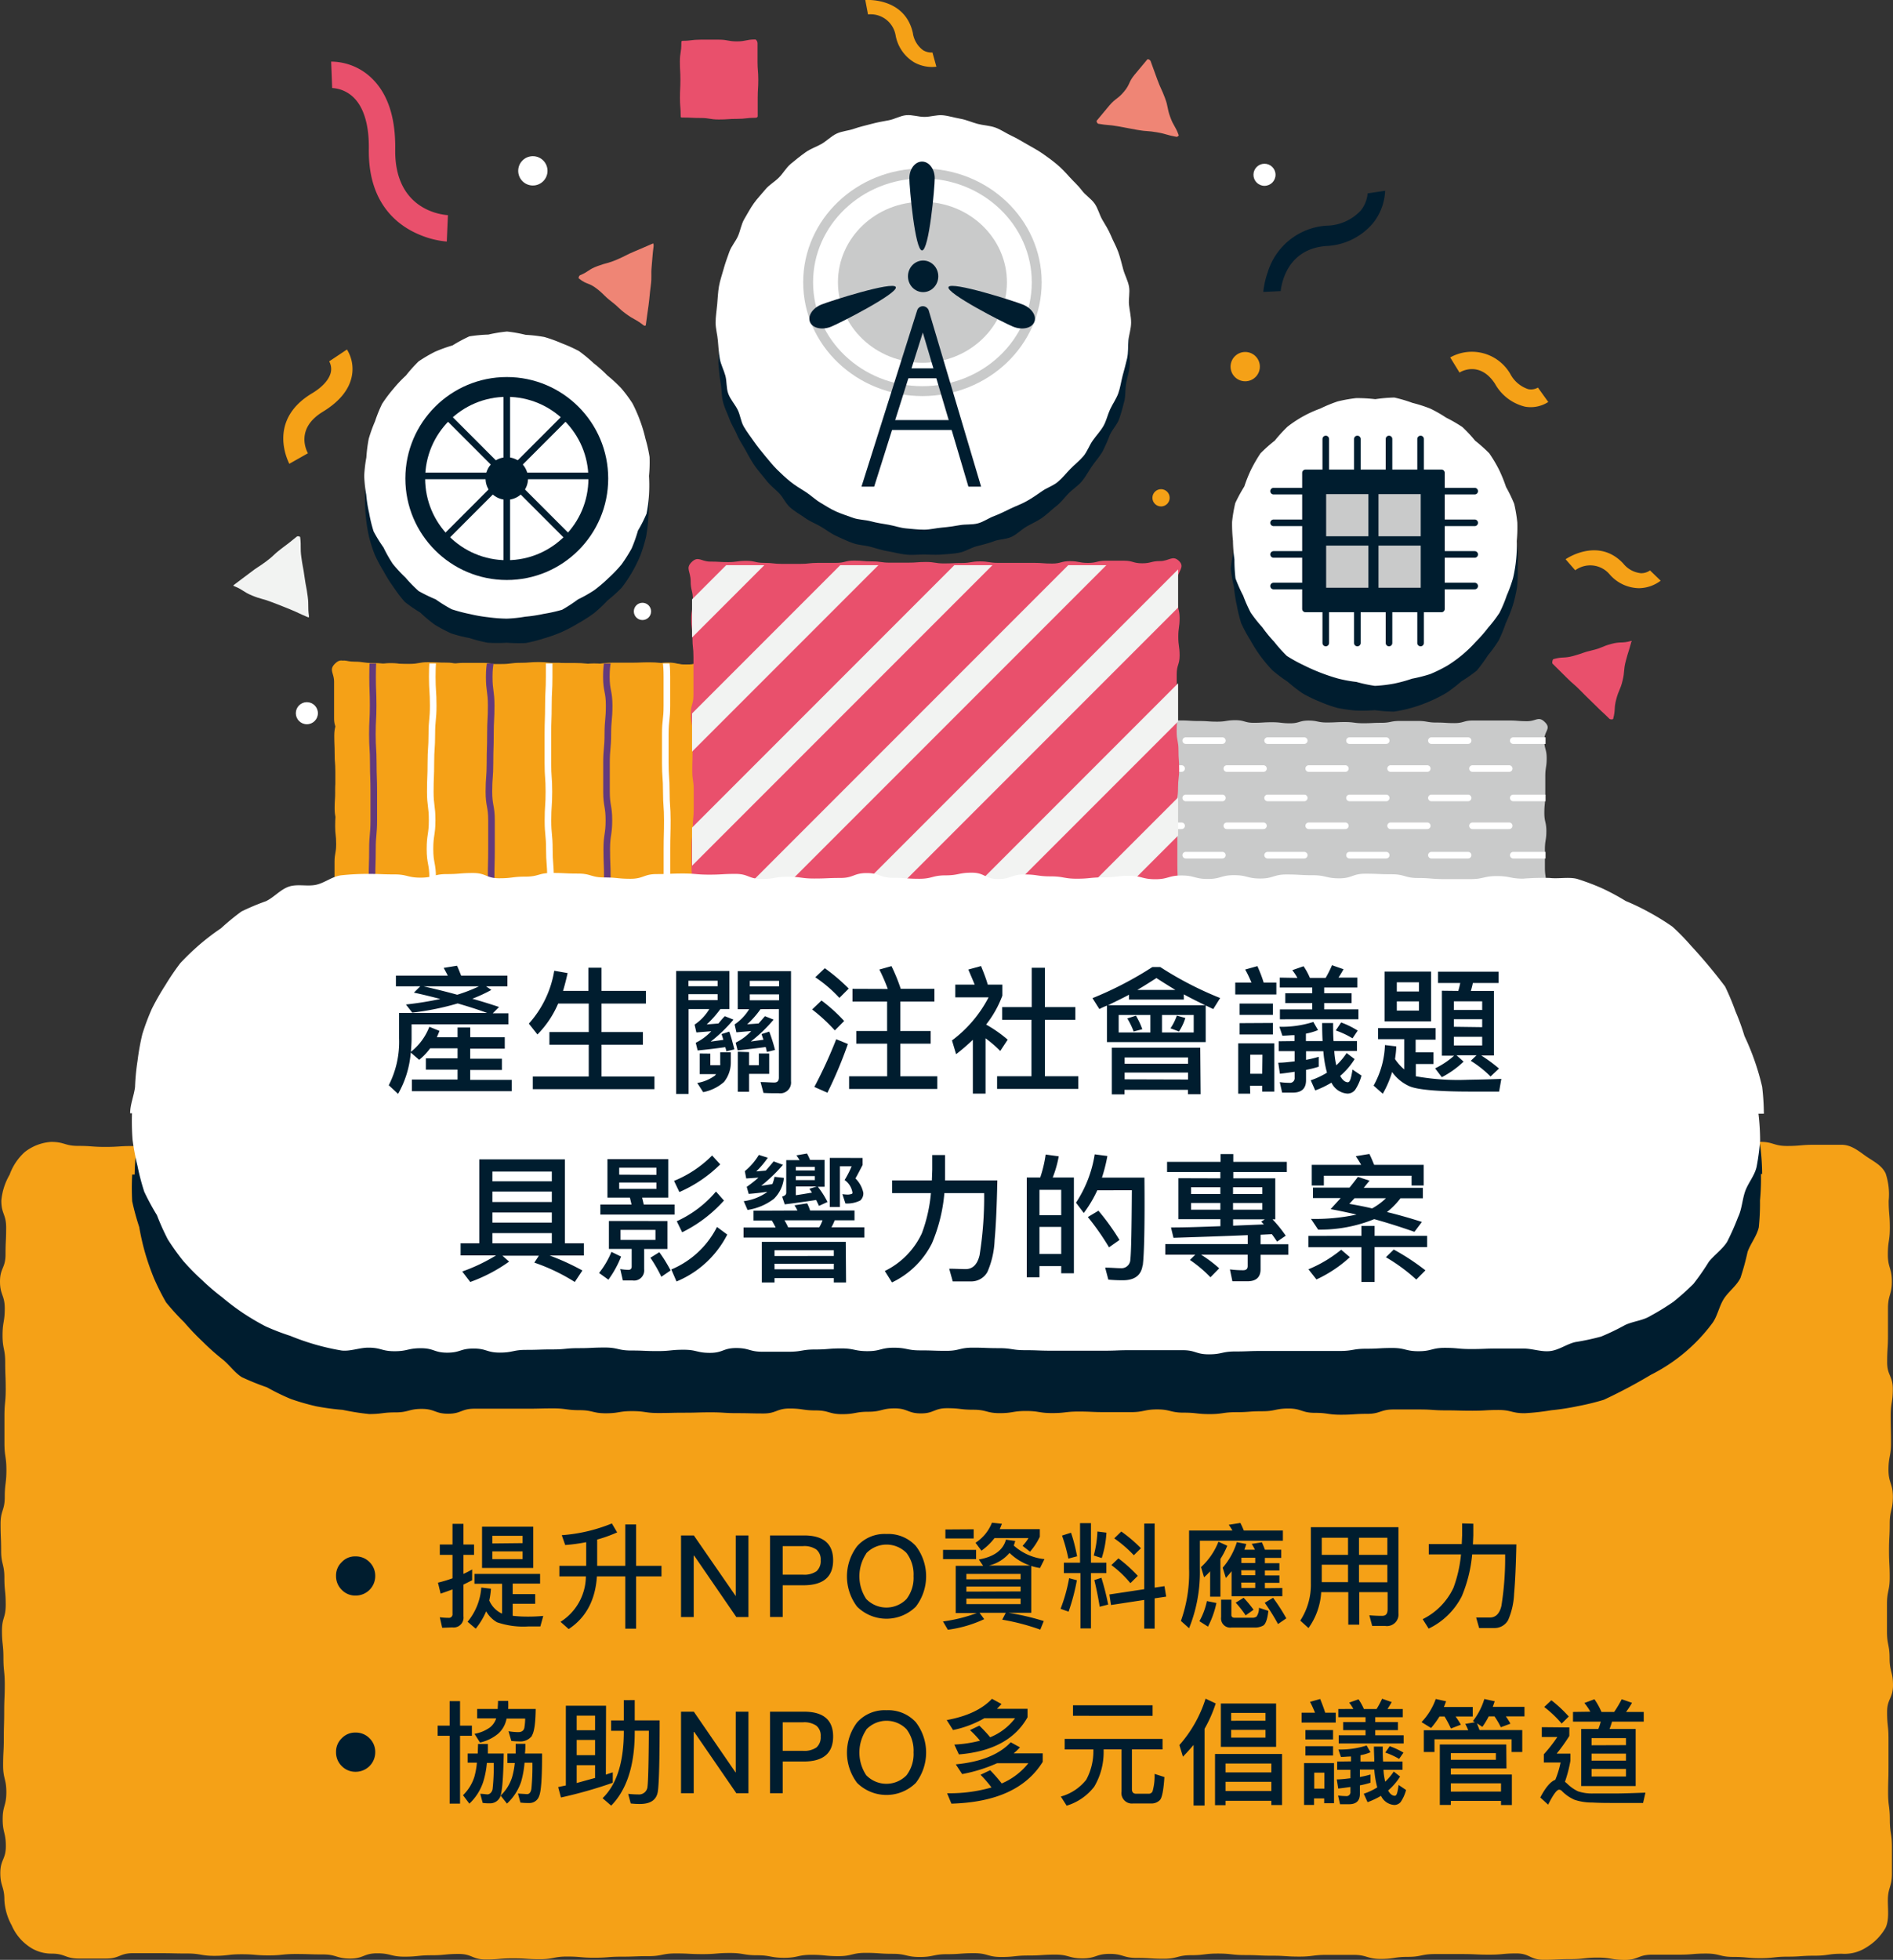 <svg xmlns="http://www.w3.org/2000/svg" xmlns:xlink="http://www.w3.org/1999/xlink" viewBox="0 0 298.45 308.81"><rect x="0" y="0" width="298.45" height="308.81" fill="#333333" stroke="none"/><defs><style>.cls-1,.cls-14,.cls-15,.cls-17,.cls-18,.cls-19,.cls-4,.cls-5{fill:none;}.cls-2{fill:#f5a117;}.cls-3{clip-path:url(#clip-path);}.cls-4{stroke:#633a7c;}.cls-14,.cls-16,.cls-17,.cls-18,.cls-19,.cls-4,.cls-5{stroke-linecap:round;stroke-linejoin:round;}.cls-15,.cls-16,.cls-17,.cls-4,.cls-5{stroke-width:1.04px;}.cls-5{stroke:#fff;}.cls-6{fill:#c9caca;}.cls-7{clip-path:url(#clip-path-2);}.cls-8{fill:#e9506c;}.cls-9{fill:#f2f3f2;}.cls-10{fill:#ef8575;}.cls-11,.cls-16{fill:#001d2f;}.cls-12{clip-path:url(#clip-path-3);}.cls-13{fill:#fff;}.cls-14,.cls-15,.cls-16,.cls-17,.cls-19{stroke:#001d2f;}.cls-14{stroke-width:3.12px;}.cls-15{stroke-miterlimit:10;}.cls-18{stroke:#c9caca;}.cls-18,.cls-19{stroke-width:1.56px;}</style><clipPath id="clip-path"><rect class="cls-1" x="52.89" y="104.54" width="72.75" height="48.41"/></clipPath><clipPath id="clip-path-2"><rect class="cls-1" x="174.57" y="113.72" width="69.1" height="37.38"/></clipPath><clipPath id="clip-path-3"><rect class="cls-1" x="109.11" y="89.06" width="76.63" height="56.04"/></clipPath></defs><title>CTG-3</title><g id="Layer_2" data-name="Layer 2"><g id="圖層_1" data-name="圖層 1"><path class="cls-2" d="M125.81,153.12c-1,1-1.62,0-3.07,0s-1.46-.4-2.91-.4-1.46.31-2.91.31-1.46-.18-2.91-.18-1.45.19-2.91.19-1.45,0-2.91,0-1.45-.35-2.91-.35-1.45.14-2.9.14-1.46.14-2.91.14-1.45-.13-2.9-.13-1.46-.13-2.91-.13-1.46,0-2.91,0-1.46.37-2.91.37-1.46-.31-2.91-.31-1.46.3-2.91.3-1.46-.21-2.91-.21-1.46-.14-2.91-.14-1.46.19-2.91.19-1.46.23-2.92.23-1.45-.27-2.9-.27-1.46-.12-2.92-.12-1.45,0-2.91,0-1.46-.11-2.91-.11-1.46.15-2.92.15-1.76,1-2.81,0-.06-1.3-.06-2.72-.18-1.42-.18-2.84.27-1.43.27-2.85,0-1.42,0-2.85-.29-1.42-.29-2.84,0-1.43,0-2.85S53,134.46,53,133s-.16-1.42-.16-2.84.1-1.43.1-2.85-.07-1.43-.07-2.85,0-1.42,0-2.85-.11-1.42-.11-2.85-.06-1.42-.06-2.84.34-1.43.34-2.85,0-1.43,0-2.85-.26-1.43-.26-2.86-.7-1.7.32-2.7,1.3-.4,2.75-.4,1.45.21,2.91.21,1.45.14,2.91.14h2.9c1.46,0,1.46-.27,2.91-.27s1.46.07,2.91.07,1.46.31,2.91.31,1.45-.09,2.91-.09,1.45,0,2.9,0,1.46-.19,2.91-.19,1.45-.12,2.91-.12,1.45.15,2.91.15,1.45,0,2.91,0,1.45.14,2.9.14,1.46-.19,2.92-.19,1.45,0,2.91,0,1.45-.06,2.91-.06,1.45.14,2.91.14,1.45.23,2.91.23,1.46-.22,2.91-.22,1.46.17,2.91.17,1.46-.11,2.91-.11,1.46.17,2.92.17,1.46-.2,2.92-.2,1.75-1,2.79.07.34,1.3.34,2.72-.46,1.42-.46,2.84.06,1.43.06,2.85.33,1.42.33,2.84,0,1.43,0,2.85-.29,1.42-.29,2.85.19,1.42.19,2.84v2.85c0,1.42.21,1.42.21,2.85s-.29,1.42-.29,2.85,0,1.42,0,2.85,0,1.42,0,2.84-.14,1.43-.14,2.85.11,1.43.11,2.85.11,1.43.11,2.85-.53,1.5-.19,2.88C125.91,151.7,126.83,152.12,125.81,153.12Z"/><path class="cls-2" d="M125.67,153c-1,1-1.48,0-2.93,0s-1.46-.08-2.91-.08-1.46,0-2.91,0H114c-1.45,0-1.45,0-2.91,0s-1.45,0-2.91,0-1.45,0-2.91,0-1.45-.1-2.9-.1-1.46.29-2.91.29S98,153,96.57,153s-1.46-.07-2.91-.07-1.46-.21-2.91-.21-1.46.34-2.91.34-1.46-.08-2.91-.08-1.46-.24-2.91-.24-1.46.28-2.91.28S77.65,153,76.2,153s-1.46.18-2.91.18-1.46-.26-2.92-.26-1.45-.19-2.9-.19S66,153,64.55,153s-1.45-.1-2.91-.1-1.46.21-2.91.21-1.46-.12-2.92-.12-2,1.11-3,.09,0-1.5,0-2.92.35-1.42.35-2.84-.1-1.43-.1-2.85-.2-1.42-.2-2.85.13-1.42.13-2.84-.06-1.43-.06-2.85.21-1.42.21-2.85-.07-1.42-.07-2.84-.31-1.43-.31-2.85.09-1.43.09-2.85.15-1.42.15-2.85-.17-1.42-.17-2.85.33-1.42.33-2.84-.49-1.43-.49-2.85,0-1.43,0-2.85,0-1.43,0-2.86-.86-1.88.16-2.88,1.49-.13,2.94-.13,1.45.33,2.91.33,1.45-.27,2.91-.27,1.45.21,2.9.21,1.46-.23,2.91-.23,1.46.16,2.91.16,1.46-.18,2.91-.18h2.91c1.45,0,1.45.32,2.9.32H82c1.45,0,1.45-.2,2.91-.2s1.45-.14,2.91-.14,1.45.35,2.91.35,1.45-.24,2.9-.24,1.46.15,2.92.15,1.45-.19,2.91-.19,1.45.17,2.91.17,1.45-.27,2.91-.27,1.45.31,2.91.31,1.46-.28,2.91-.28,1.46.1,2.91.1,1.46.16,2.91.16,1.46.13,2.92.13,1.46-.21,2.92-.21,1.79-1,2.84,0-.15,1.35-.15,2.77.32,1.42.32,2.84-.17,1.43-.17,2.85.21,1.42.21,2.84-.35,1.43-.35,2.85.42,1.42.42,2.85-.17,1.42-.17,2.84-.09,1.43-.09,2.85.06,1.42.06,2.85-.22,1.42-.22,2.85.16,1.42.16,2.85.2,1.42.2,2.84,0,1.43,0,2.85-.21,1.43-.21,2.85-.11,1.43-.11,2.85a8.67,8.67,0,0,0,.35,2.82C126.14,151.56,126.69,152,125.67,153Z"/><g class="cls-3"><path class="cls-4" d="M58.84,102.12c0,2.26-.1,2.26-.1,4.52s.09,2.27.09,4.53-.12,2.26-.12,4.52.14,2.26.14,4.53.08,2.26.08,4.52,0,2.26,0,4.52-.21,2.27-.21,4.53-.07,2.26-.07,4.53.37,2.26.37,4.53"/><path class="cls-5" d="M68.28,102.12c0,2.26-.13,2.26-.13,4.52s.15,2.27.15,4.53-.22,2.26-.22,4.52-.15,2.26-.15,4.53-.09,2.26-.09,4.52.29,2.26.29,4.52-.34,2.27-.34,4.53.42,2.26.42,4.53-.23,2.26-.23,4.53"/><path class="cls-4" d="M77.49,102.12c0,2.26-.36,2.26-.36,4.52s.31,2.27.31,4.53-.12,2.26-.12,4.52-.07,2.26-.07,4.53-.17,2.26-.17,4.52.41,2.26.41,4.52,0,2.27,0,4.53-.06,2.26-.06,4.53-.25,2.26-.25,4.53"/><path class="cls-5" d="M86.58,102.12c0,2.26,0,2.26,0,4.52s-.12,2.27-.12,4.53-.08,2.26-.08,4.52,0,2.26,0,4.53.16,2.26.16,4.52-.15,2.26-.15,4.52.22,2.27.22,4.53.18,2.26.18,4.53-.33,2.26-.33,4.53"/><path class="cls-4" d="M95.93,102.12c0,2.26-.33,2.26-.33,4.52s.44,2.27.44,4.53-.21,2.26-.21,4.52-.21,2.26-.21,4.53,0,2.26,0,4.52.38,2.26.38,4.52-.34,2.27-.34,4.53.09,2.26.09,4.53.16,2.26.16,4.53"/><path class="cls-5" d="M104.92,102.12c0,2.26.22,2.26.22,4.52s0,2.27,0,4.53-.25,2.26-.25,4.52,0,2.26,0,4.53.16,2.26.16,4.52.16,2.26.16,4.52-.06,2.27-.06,4.53,0,2.26,0,4.53-.23,2.26-.23,4.53"/></g><path class="cls-6" d="M243.62,151c-1,1-1.39.16-2.82.16s-1.44,0-2.88,0-1.44,0-2.88,0-1.44,0-2.88,0-1.44-.08-2.88-.08-1.44,0-2.87,0-1.44-.15-2.88-.15-1.44.31-2.87.31-1.44,0-2.88,0-1.44-.36-2.88-.36-1.44.3-2.87.3-1.44.06-2.88.06-1.44-.35-2.88-.35-1.44.07-2.88.07-1.44,0-2.88,0-1.44.25-2.88.25-1.44-.22-2.88-.22-1.44.06-2.88.06-1.44.2-2.88.2-1.44-.12-2.88-.12-1.44-.15-2.88-.15-1.45.17-2.89.17-1.44-.1-2.88-.1-1.84,1-2.86,0-.18-1.41-.18-2.84.27-1.44.27-2.87,0-1.44,0-2.88-.24-1.44-.24-2.87.33-1.44.33-2.88-.14-1.43-.14-2.87-.13-1.44-.13-2.88,0-1.43,0-2.87,0-1.44,0-2.87,0-1.44,0-2.88.24-1.44.24-2.87,0-1.45,0-2.89-1-1.75,0-2.76,1.33,0,2.77,0h2.88c1.43,0,1.43-.07,2.87-.07s1.44-.23,2.88-.23,1.44.09,2.88.09,1.44.1,2.88.1,1.43-.23,2.87-.23,1.44.41,2.88.41,1.43-.09,2.87-.09,1.44.17,2.88.17,1.44-.43,2.88-.43,1.44.3,2.88.3,1.44-.07,2.87-.07,1.44.19,2.88.19,1.44-.07,2.88-.07,1.44-.29,2.88-.29,1.44,0,2.88,0,1.45.25,2.89.25,1.44.09,2.87.09,1.44-.41,2.89-.41H235c1.44,0,1.44,0,2.88,0s1.44.11,2.89.11,1.79-.86,2.81.16-.11,1.36-.11,2.8.38,1.43.38,2.87-.22,1.44-.22,2.87,0,1.44,0,2.88-.15,1.43-.15,2.87.32,1.44.32,2.87-.23,1.44-.23,2.88,0,1.44,0,2.87.23,1.44.23,2.88.06,1.43.06,2.87-.4,1.44-.4,2.88a9.78,9.78,0,0,0,.09,2.91C243.84,149.72,244.64,150,243.62,151Z"/><g class="cls-7"><line class="cls-5" x1="174.02" y1="116.7" x2="179.81" y2="116.7"/><line class="cls-5" x1="186.94" y1="116.7" x2="192.72" y2="116.7"/><line class="cls-5" x1="199.85" y1="116.7" x2="205.63" y2="116.7"/><line class="cls-5" x1="212.76" y1="116.7" x2="218.55" y2="116.7"/><line class="cls-5" x1="225.67" y1="116.7" x2="231.46" y2="116.7"/><line class="cls-5" x1="238.58" y1="116.7" x2="244.37" y2="116.7"/><line class="cls-5" x1="180.5" y1="121.1" x2="186.29" y2="121.1"/><line class="cls-5" x1="193.42" y1="121.1" x2="199.2" y2="121.1"/><line class="cls-5" x1="206.33" y1="121.1" x2="212.11" y2="121.1"/><line class="cls-5" x1="219.24" y1="121.1" x2="225.02" y2="121.1"/><line class="cls-5" x1="232.15" y1="121.1" x2="237.94" y2="121.1"/><line class="cls-5" x1="245.06" y1="121.1" x2="250.85" y2="121.1"/><line class="cls-5" x1="174.02" y1="125.73" x2="179.81" y2="125.73"/><line class="cls-5" x1="186.94" y1="125.73" x2="192.72" y2="125.73"/><line class="cls-5" x1="199.85" y1="125.73" x2="205.63" y2="125.73"/><line class="cls-5" x1="212.76" y1="125.73" x2="218.55" y2="125.73"/><line class="cls-5" x1="225.67" y1="125.73" x2="231.46" y2="125.73"/><line class="cls-5" x1="238.58" y1="125.73" x2="244.37" y2="125.73"/><line class="cls-5" x1="180.5" y1="130.12" x2="186.29" y2="130.12"/><line class="cls-5" x1="193.42" y1="130.12" x2="199.2" y2="130.12"/><line class="cls-5" x1="206.33" y1="130.12" x2="212.11" y2="130.12"/><line class="cls-5" x1="219.24" y1="130.12" x2="225.02" y2="130.12"/><line class="cls-5" x1="232.15" y1="130.12" x2="237.94" y2="130.12"/><line class="cls-5" x1="245.06" y1="130.12" x2="250.85" y2="130.12"/><line class="cls-5" x1="174.02" y1="134.75" x2="179.81" y2="134.75"/><line class="cls-5" x1="186.94" y1="134.75" x2="192.72" y2="134.75"/><line class="cls-5" x1="199.85" y1="134.75" x2="205.63" y2="134.75"/><line class="cls-5" x1="212.76" y1="134.75" x2="218.55" y2="134.75"/><line class="cls-5" x1="225.67" y1="134.75" x2="231.46" y2="134.75"/><line class="cls-5" x1="238.58" y1="134.75" x2="244.37" y2="134.75"/><line class="cls-5" x1="180.5" y1="139.15" x2="186.29" y2="139.15"/><line class="cls-5" x1="193.42" y1="139.15" x2="199.2" y2="139.15"/><line class="cls-5" x1="206.33" y1="139.15" x2="212.11" y2="139.15"/><line class="cls-5" x1="219.24" y1="139.15" x2="225.02" y2="139.15"/><line class="cls-5" x1="232.15" y1="139.15" x2="237.94" y2="139.15"/><line class="cls-5" x1="245.06" y1="139.15" x2="250.85" y2="139.15"/><line class="cls-5" x1="174.02" y1="143.77" x2="179.81" y2="143.77"/><line class="cls-5" x1="186.94" y1="143.77" x2="192.72" y2="143.77"/><line class="cls-5" x1="199.85" y1="143.77" x2="205.63" y2="143.77"/><line class="cls-5" x1="212.76" y1="143.77" x2="218.55" y2="143.77"/><line class="cls-5" x1="225.67" y1="143.77" x2="231.46" y2="143.77"/><line class="cls-5" x1="238.58" y1="143.77" x2="244.37" y2="143.77"/><line class="cls-5" x1="180.5" y1="148.17" x2="186.29" y2="148.17"/><line class="cls-5" x1="193.42" y1="148.17" x2="199.2" y2="148.17"/><line class="cls-5" x1="206.33" y1="148.17" x2="212.11" y2="148.17"/><line class="cls-5" x1="219.24" y1="148.17" x2="225.02" y2="148.17"/><line class="cls-5" x1="232.15" y1="148.17" x2="237.94" y2="148.17"/><line class="cls-5" x1="245.06" y1="148.17" x2="250.85" y2="148.17"/></g><path class="cls-8" d="M185.71,145.08c-1,1-1.39,0-2.81,0s-1.42.15-2.84.15-1.41.07-2.83.07-1.42-.28-2.84-.28-1.42.24-2.84.24-1.41-.3-2.83-.3-1.42.39-2.84.39-1.42-.43-2.84-.43-1.41,0-2.83,0-1.42.15-2.84.15S156,145,154.54,145s-1.42-.06-2.83-.06-1.42.4-2.84.4-1.42-.37-2.84-.37-1.42.13-2.84.13-1.41-.13-2.83-.13-1.42.19-2.84.19-1.42-.18-2.84-.18-1.42,0-2.84,0-1.42.11-2.84.11-1.42-.05-2.84-.05-1.42.32-2.83.32-1.43-.4-2.85-.4-1.42.07-2.84.07-1.42-.16-2.84-.16-1.42.36-2.84.36-1.94,1-2.92,0-.17-1.55-.17-3,.28-1.48.28-2.95-.14-1.47-.14-2.94,0-1.48,0-3,.21-1.47.21-2.95.15-1.47.15-2.94,0-1.48,0-3-.23-1.48-.23-3,.05-1.48.05-3,0-1.47,0-3-.29-1.47-.29-2.95.43-1.47.43-3,0-1.48,0-3,0-1.48,0-3-.16-1.47-.16-3-.2-1.48-.2-2.95.27-1.48.27-3-.35-1.48-.35-3-.86-2,.17-3,1.48-.06,2.9-.06,1.42.08,2.84.08,1.41-.2,2.83-.2,1.42.32,2.84.32,1.42.16,2.83.16h2.84c1.42,0,1.42-.16,2.84-.16s1.42,0,2.84,0,1.41-.36,2.83-.36,1.42.13,2.84.13,1.41.2,2.83.2h2.83c1.42,0,1.42-.11,2.84-.11s1.42.23,2.84.23,1.42-.07,2.83-.07,1.42-.25,2.84-.25,1.42.23,2.84.23h2.84c1.42,0,1.42,0,2.84,0s1.42.11,2.84.11,1.42-.38,2.84-.38,1.42.28,2.83.28,1.42-.35,2.84-.35,1.42,0,2.84,0,1.43.41,2.85.41,1.42-.35,2.84-.35,2-1,3,0-.31,1.62-.31,3.09,0,1.47,0,2.95.39,1.47.39,2.94-.21,1.47-.21,2.95.21,1.47.21,2.94-.46,1.48-.46,2.95,0,1.47,0,3,.11,1.47.11,3-.12,1.47-.12,3,.29,1.47.29,3,.11,1.47.11,2.95-.18,1.47-.18,3-.23,1.47-.23,3,.12,1.47.12,3,0,1.47,0,2.95,0,1.47,0,3,.06,1.47.06,2.95-.29,1.53,0,3S186.73,144,185.71,145.08Z"/><path class="cls-9" d="M37,92.39c1.44.6,1.33.87,2.77,1.46s1.52.43,3,1,1.47.55,2.91,1.14,1.42.67,2.86,1.26c.15.07.19,0,.17-.16-.21-1.54,0-1.57-.2-3.12s-.29-1.53-.5-3.08-.29-1.54-.5-3.09,0-1.58-.18-3.13c0-.16-.39-.22-.52-.13-1.23,1-1.23,1-2.46,1.92s-1.14,1.08-2.38,2-1.32.84-2.56,1.8-1.26.92-2.5,1.88C36.71,92.28,36.81,92.33,37,92.39Z"/><path class="cls-10" d="M101.82,51.21c.19-1.55.23-1.54.43-3.09s.15-1.56.35-3.1,0-1.59.15-3.14.1-1.56.3-3.11c0-.16,0-.46-.12-.4-1.43.61-1.42.63-2.86,1.23s-1.4.71-2.84,1.32-1.5.45-3,1-1.34.85-2.78,1.45c-.15.06-.3.42-.18.51,1.24,1,1.5.61,2.74,1.55s1.12,1.11,2.36,2.06,1.13,1.1,2.37,2,1.4.75,2.64,1.7C101.56,51.38,101.8,51.37,101.82,51.21Z"/><path class="cls-8" d="M257.15,101c-1.51.41-1.61.06-3.11.46s-1.45.64-3,1-1.48.49-3,.9-1.6.08-3.11.49c-.15,0-.27.61-.16.72l2.22,2.2c1.1,1.1,1.17,1,2.28,2.14s1.12,1.09,2.22,2.19,1.15,1.07,2.26,2.17c.11.11.54.13.58,0,.4-1.51.09-1.59.49-3.1s.64-1.45,1-2.95.11-1.59.51-3.1.47-1.5.87-3C257.33,101,257.3,101,257.15,101Z"/><path class="cls-8" d="M66.48,37.12c-3.64-1.41-8.46-4.93-8.33-13.65.05-3.73-.78-6.53-2.4-8.11a5.25,5.25,0,0,0-3.38-1.49l-.16-4.16a9.27,9.27,0,0,1,6.45,2.67c2.49,2.43,3.72,6.18,3.65,11.15-.14,9.63,7.45,10.32,8.31,10.37l-.18,4.16A14,14,0,0,1,66.48,37.12Z"/><path class="cls-11" d="M199.87,42.89a10.39,10.39,0,0,1,9.25-7.33,7.54,7.54,0,0,0,5.42-2.39,5,5,0,0,0,1.08-2.7l2.76-.41a8.77,8.77,0,0,1-1.95,5.15A10.23,10.23,0,0,1,209,38.77c-6.36.54-7,6.43-7.09,7.1l-2.74.13A13.56,13.56,0,0,1,199.87,42.89Z"/><path class="cls-2" d="M228.64,56.32a7,7,0,0,1,9.48,2.61,4.93,4.93,0,0,0,2.82,2.39,2.19,2.19,0,0,0,1.53-.25l1.63,2.27a5.09,5.09,0,0,1-3.66.74,7.41,7.41,0,0,1-4.74-3.61c-2.33-3.57-5.27-2-5.59-1.76Z"/><path class="cls-2" d="M246.83,88.12s5.12-3.58,9.09.67a4.08,4.08,0,0,0,2.8,1.53,2.4,2.4,0,0,0,1.42-.44l1.68,1.62a5.8,5.8,0,0,1-3.42,1.18,6.26,6.26,0,0,1-4.68-2.24,4,4,0,0,0-5.37-.58Z"/><path class="cls-2" d="M136.42,0c.07,0,6.23-.48,7.5,5.19a4.08,4.08,0,0,0,1.64,2.74,2.55,2.55,0,0,0,1.45.34l.62,2.24a5.75,5.75,0,0,1-3.54-.71,6.26,6.26,0,0,1-2.9-4.3,4,4,0,0,0-4.34-3.23Z"/><path class="cls-2" d="M45.61,73.08c0-.07-3.7-6.7,3.53-11.07,1.68-1,2.71-2.15,3-3.27a2.49,2.49,0,0,0-.24-1.8l2.8-1.87a5.82,5.82,0,0,1,.74,4.33c-.45,2.09-2,3.93-4.54,5.48-4.38,2.66-2.57,6.15-2.35,6.54Z"/><path class="cls-8" d="M119.06,18.56c-1.44,0-1.44.17-2.87.17s-1.43.1-2.86.1-1.44-.24-2.87-.24-1.44-.07-2.87-.07c-.21,0-.27,0-.27-.21,0-1.44-.12-1.44-.12-2.87s.07-1.43.07-2.86-.08-1.44-.08-2.87.23-1.44.23-2.87c0-.21,0-.41.17-.41,1.43,0,1.43-.18,2.86-.18s1.43,0,2.87,0,1.43.27,2.87.27,1.43-.3,2.87-.3c.2,0,.37.36.37.57V9.7c0,1.43.12,1.43.12,2.87s-.09,1.43-.09,2.87,0,1.43,0,2.87C119.45,18.51,119.26,18.56,119.06,18.56Z"/><g class="cls-12"><rect class="cls-9" x="74.22" y="81.06" width="98.3" height="4.25" transform="translate(-22.69 111.6) rotate(-45)"/><rect class="cls-9" x="83.21" y="90.05" width="98.3" height="4.25" transform="translate(-26.41 120.59) rotate(-45)"/><rect class="cls-9" x="92.2" y="99.04" width="98.3" height="4.25" transform="translate(-30.13 129.58) rotate(-45)"/><rect class="cls-9" x="101.18" y="108.02" width="98.3" height="4.25" transform="translate(-33.85 138.56) rotate(-45)"/><rect class="cls-9" x="110.17" y="117.01" width="98.3" height="4.25" transform="translate(-37.57 147.55) rotate(-45)"/><rect class="cls-9" x="119.16" y="125.99" width="98.3" height="4.25" transform="translate(-41.3 156.53) rotate(-45)"/><rect class="cls-9" x="128.14" y="134.98" width="98.3" height="4.25" transform="translate(-45.02 165.52) rotate(-45)"/></g><path class="cls-11" d="M102.27,78.74a23.92,23.92,0,0,1-.06,2.94,23.61,23.61,0,0,1-.36,2.94,24.14,24.14,0,0,1-.87,2.85,23,23,0,0,1-1.32,2.68A21.9,21.9,0,0,1,98,92.62a24.68,24.68,0,0,1-2.22,2,21.59,21.59,0,0,1-2.13,2,23.74,23.74,0,0,1-2.48,1.59,23.21,23.21,0,0,1-2.61,1.38,23.63,23.63,0,0,1-2.8,1,23.2,23.2,0,0,1-2.87.73,24.6,24.6,0,0,1-3-.05,24.23,24.23,0,0,1-3,0,22.6,22.6,0,0,1-2.86-.73,22.47,22.47,0,0,1-2.88-.73,22.58,22.58,0,0,1-2.62-1.39,21.55,21.55,0,0,1-2.27-1.9,22.93,22.93,0,0,1-2.44-1.68A21.67,21.67,0,0,1,62,92.45,21.36,21.36,0,0,1,60.47,90a22.11,22.11,0,0,1-1.38-2.59,21.23,21.23,0,0,1-.9-2.8,23.08,23.08,0,0,1-.48-2.9,21.63,21.63,0,0,1-.15-2.92,23.68,23.68,0,0,1,.13-2.93A23.81,23.81,0,0,1,58,72.87a23.3,23.3,0,0,1,1.22-2.69,22.18,22.18,0,0,1,1.23-2.66,22.55,22.55,0,0,1,1.65-2.43,23.29,23.29,0,0,1,1.66-2.48,23.12,23.12,0,0,1,2.38-1.79,22.88,22.88,0,0,1,2.43-1.69,23.38,23.38,0,0,1,2.75-1.07,22,22,0,0,1,2.77-.94A22.51,22.51,0,0,1,77,56.6a22.48,22.48,0,0,1,2.92-.68,23.93,23.93,0,0,1,3,.3,23.47,23.47,0,0,1,2.91.61,22.06,22.06,0,0,1,2.81.94,22.78,22.78,0,0,1,2.67,1.31,24,24,0,0,1,2.39,1.75,22.81,22.81,0,0,1,2.25,1.92,24.08,24.08,0,0,1,1.8,2.33,22.68,22.68,0,0,1,1.6,2.47,22,22,0,0,1,1.38,2.58A20.77,20.77,0,0,1,101.5,73a22.46,22.46,0,0,1,.6,2.87A23.37,23.37,0,0,1,102.27,78.74Z"/><path class="cls-13" d="M102.32,75a24.19,24.19,0,0,1,0,2.95,21.82,21.82,0,0,1-.39,3,22.13,22.13,0,0,1-1.35,2.66,23.4,23.4,0,0,1-1,2.82A26.13,26.13,0,0,1,98,88.93a22,22,0,0,1-2.06,2.15A23,23,0,0,1,93.69,93a22.32,22.32,0,0,1-2.57,1.45,23.79,23.79,0,0,1-2.5,1.63,24.63,24.63,0,0,1-2.91.65,22.76,22.76,0,0,1-2.9.44,21.58,21.58,0,0,1-2.91.31A23.47,23.47,0,0,1,77,97.26a23.11,23.11,0,0,1-2.9-.5A25.06,25.06,0,0,1,71.21,96a23.43,23.43,0,0,1-2.52-1.56A24.62,24.62,0,0,1,66,93.13,22,22,0,0,1,63.92,91a21.8,21.8,0,0,1-2-2.16,21.7,21.7,0,0,1-1.46-2.58,22.61,22.61,0,0,1-1.56-2.53,22.41,22.41,0,0,1-.7-2.88,21.12,21.12,0,0,1-.46-2.9A21.71,21.71,0,0,1,57.42,75a21.75,21.75,0,0,1,.34-2.92,23.3,23.3,0,0,1,.37-2.92,22.34,22.34,0,0,1,1-2.78,21.81,21.81,0,0,1,1.11-2.74A22,22,0,0,1,62,61.29,20.53,20.53,0,0,1,64,59.17a23.51,23.51,0,0,1,2-2.23,23.39,23.39,0,0,1,2.57-1.51,23.5,23.5,0,0,1,2.77-1A24.62,24.62,0,0,1,74,53a24.1,24.1,0,0,1,3-.28,22,22,0,0,1,2.94-.48,22.18,22.18,0,0,1,2.93.52,23.39,23.39,0,0,1,2.94.34,21.94,21.94,0,0,1,2.77,1,22.7,22.7,0,0,1,2.7,1.22,23,23,0,0,1,2.29,1.89,22.44,22.44,0,0,1,2.19,1.95,23,23,0,0,1,2.17,2,21.79,21.79,0,0,1,1.78,2.39,23,23,0,0,1,1.2,2.73,22.19,22.19,0,0,1,.85,2.84,22.87,22.87,0,0,1,.65,2.89A22.61,22.61,0,0,1,102.32,75Z"/><circle class="cls-14" cx="79.9" cy="75.4" r="14.43"/><circle class="cls-11" cx="79.9" cy="75.4" r="3.35"/><line class="cls-15" x1="79.9" y1="60.97" x2="79.9" y2="89.01"/><line class="cls-15" x1="93.92" y1="74.99" x2="65.87" y2="74.99"/><line class="cls-15" x1="89.81" y1="84.91" x2="69.98" y2="65.07"/><line class="cls-15" x1="69.98" y1="84.91" x2="89.81" y2="65.07"/><path class="cls-11" d="M239.28,89.56a22.13,22.13,0,0,1-.11,3,22.6,22.6,0,0,1-.67,2.87,23.18,23.18,0,0,1-1.09,2.73,23.13,23.13,0,0,1-1.11,2.72,21.27,21.27,0,0,1-1.72,2.39,24.42,24.42,0,0,1-1.75,2.39,23,23,0,0,1-2.43,1.7,23.72,23.72,0,0,1-2.33,1.8,22.54,22.54,0,0,1-2.64,1.34,21.94,21.94,0,0,1-2.77,1,21.49,21.49,0,0,1-2.91.63,25.4,25.4,0,0,1-3-.23,24.33,24.33,0,0,1-2.95.06,23.64,23.64,0,0,1-2.94-.41,22.24,22.24,0,0,1-2.82-1,22.86,22.86,0,0,1-2.68-1.3,24.63,24.63,0,0,1-2.35-1.83,25,25,0,0,1-2.38-1.78,23.16,23.16,0,0,1-1.92-2.28,22.59,22.59,0,0,1-1.59-2.51,22.78,22.78,0,0,1-1.42-2.62A22.47,22.47,0,0,1,195,95.4a21.26,21.26,0,0,1-.45-2.91,21.88,21.88,0,0,1-.51-2.93,23.44,23.44,0,0,1,.51-2.92,21.17,21.17,0,0,1,.51-2.9,20.5,20.5,0,0,1,.83-2.83,22.38,22.38,0,0,1,1.4-2.6,28.82,28.82,0,0,1,3.6-4.64,22.44,22.44,0,0,1,2.31-1.81A22.32,22.32,0,0,1,205.49,70a22.63,22.63,0,0,1,2.71-1.18A23.24,23.24,0,0,1,211,67.9a22.72,22.72,0,0,1,2.83-.9,22.56,22.56,0,0,1,3,0,21.72,21.72,0,0,1,2.93.37,23.47,23.47,0,0,1,2.93.4,21.82,21.82,0,0,1,2.78,1A22.52,22.52,0,0,1,228.08,70a24.09,24.09,0,0,1,2.54,1.53,21.9,21.9,0,0,1,2.12,2.08,21.5,21.5,0,0,1,1.82,2.31,21.13,21.13,0,0,1,1.58,2.47,23.13,23.13,0,0,1,1.51,2.53,21.94,21.94,0,0,1,1,2.77,23.06,23.06,0,0,1,.59,2.91A22.51,22.51,0,0,1,239.28,89.56Z"/><path class="cls-13" d="M239.13,85.24a21.84,21.84,0,0,1-.1,2.93,22.94,22.94,0,0,1-.48,2.91,22.29,22.29,0,0,1-1,2.76,20.29,20.29,0,0,1-1.14,2.72,21.42,21.42,0,0,1-1.79,2.35,22.56,22.56,0,0,1-1.94,2.21,20.52,20.52,0,0,1-4.52,3.78,23.43,23.43,0,0,1-2.66,1.31,23.2,23.2,0,0,1-2.87.73,23.22,23.22,0,0,1-2.86.78,22.16,22.16,0,0,1-3,.35,22,22,0,0,1-2.92-.62,21.33,21.33,0,0,1-2.89-.53,30.86,30.86,0,0,1-5.48-2.13,22.65,22.65,0,0,1-2.6-1.44,23.36,23.36,0,0,1-2-2.23,22.44,22.44,0,0,1-1.86-2.27,22.35,22.35,0,0,1-1.83-2.31A22.57,22.57,0,0,1,196,93.86a24.32,24.32,0,0,1-1.21-2.71,24.46,24.46,0,0,1-.17-3,23.63,23.63,0,0,1-.23-2.93,24.8,24.8,0,0,1-.14-3,23.74,23.74,0,0,1,.5-2.94,23.86,23.86,0,0,1,1.43-2.63A22.65,22.65,0,0,1,197.24,74a24.21,24.21,0,0,1,1.49-2.57,23.48,23.48,0,0,1,2.25-2,23.1,23.1,0,0,1,2-2.19,18.72,18.72,0,0,1,5.17-2.86,22.69,22.69,0,0,1,2.75-1.13,23.28,23.28,0,0,1,2.93-.52,25,25,0,0,1,3,.17,23.53,23.53,0,0,1,3-.26,22.79,22.79,0,0,1,2.85.84,21.91,21.91,0,0,1,2.81.9A20.84,20.84,0,0,1,228,65.81a23,23,0,0,1,2.56,1.48,21.75,21.75,0,0,1,2,2.14,24.74,24.74,0,0,1,2.24,2A21.77,21.77,0,0,1,236.33,74a22.59,22.59,0,0,1,1.11,2.73,22.6,22.6,0,0,1,1.29,2.67,23.56,23.56,0,0,1,.49,2.93A22.53,22.53,0,0,1,239.13,85.24Z"/><rect class="cls-16" x="205.82" y="74.51" width="21.44" height="21.44"/><rect class="cls-6" x="209.08" y="77.86" width="6.66" height="6.64"/><rect class="cls-6" x="209.08" y="85.97" width="6.66" height="6.64"/><rect class="cls-6" x="217.33" y="77.86" width="6.66" height="6.64"/><rect class="cls-6" x="217.33" y="85.97" width="6.66" height="6.64"/><line class="cls-17" x1="227.67" y1="77.39" x2="232.5" y2="77.39"/><line class="cls-17" x1="227.67" y1="82.38" x2="232.5" y2="82.38"/><line class="cls-17" x1="227.67" y1="87.36" x2="232.5" y2="87.36"/><line class="cls-17" x1="227.67" y1="92.34" x2="232.5" y2="92.34"/><line class="cls-17" x1="200.79" y1="77.39" x2="205.62" y2="77.39"/><line class="cls-17" x1="200.79" y1="82.38" x2="205.62" y2="82.38"/><line class="cls-17" x1="200.79" y1="87.36" x2="205.62" y2="87.36"/><line class="cls-17" x1="200.79" y1="92.34" x2="205.62" y2="92.34"/><line class="cls-17" x1="223.97" y1="69.17" x2="223.97" y2="74"/><line class="cls-17" x1="218.99" y1="69.17" x2="218.99" y2="74"/><line class="cls-17" x1="214" y1="69.17" x2="214" y2="74"/><line class="cls-17" x1="209.02" y1="69.17" x2="209.02" y2="74"/><line class="cls-17" x1="223.97" y1="96.49" x2="223.97" y2="101.32"/><line class="cls-17" x1="218.99" y1="96.49" x2="218.99" y2="101.32"/><line class="cls-17" x1="214" y1="96.49" x2="214" y2="101.32"/><line class="cls-17" x1="209.02" y1="96.49" x2="209.02" y2="101.32"/><path class="cls-11" d="M178,54.84c0,.95.18,1.9.1,2.83s-.4,1.86-.56,2.79-.06,1.92-.3,2.83-.48,1.86-.8,2.74-1.05,1.62-1.45,2.47a27.61,27.61,0,0,1-1.14,2.6c-.47.83-1.11,1.53-1.65,2.31s-1,1.63-1.58,2.36-1.42,1.25-2.09,1.92-1.22,1.45-2,2.06-1.42,1.26-2.19,1.81-1.65.93-2.47,1.4-1.51,1.21-2.37,1.62-1.9.37-2.79.7-1.79.55-2.71.79-1.75.8-2.69,1-1.89.23-2.84.31-1.89,0-2.84,0-1.91.11-2.85,0-1.87-.36-2.8-.52-1.84-.46-2.74-.7-1.91-.27-2.8-.59-1.76-.73-2.62-1.13-1.62-1-2.43-1.47-1.73-.83-2.5-1.38-1.6-1-2.33-1.65-1.1-1.6-1.77-2.27-1.42-1.25-2-2-1.22-1.45-1.76-2.22-1-1.62-1.45-2.44-1-1.61-1.37-2.47-.9-1.68-1.23-2.57-.77-1.75-1-2.67-.18-1.91-.35-2.85-.25-1.86-.34-2.81.08-1.88.08-2.83-.37-1.92-.29-2.85.22-1.91.38-2.83.59-1.82.84-2.73a28.17,28.17,0,0,1,.94-2.67c.32-.89.62-1.78,1-2.63s.88-1.67,1.35-2.49.64-1.84,1.18-2.62,1.47-1.26,2.08-2,1.07-1.59,1.74-2.26,1.54-1.1,2.27-1.71,1.2-1.55,2-2.09,1.81-.69,2.63-1.17,1.46-1.29,2.32-1.69,1.87-.45,2.76-.78,1.69-.93,2.61-1.18,1.93-.05,2.86-.21,1.84-.43,2.79-.51,1.88-.17,2.84-.17,1.89.18,2.83.26,1.87.23,2.8.39,1.91.13,2.82.37,1.74.8,2.62,1.12,1.73.75,2.58,1.15,1.83.58,2.64,1.05,1.65.95,2.43,1.5,1.49,1.17,2.21,1.78,1.37,1.31,2,2,1.25,1.42,1.86,2.14,1.15,1.49,1.7,2.26,1.31,1.41,1.78,2.23.81,1.72,1.21,2.58.58,1.8.91,2.69.63,1.77.88,2.69.35,1.83.52,2.77.41,1.84.49,2.79S178,53.88,178,54.84Z"/><path class="cls-13" d="M178.33,50.83c0,1-.34,1.88-.42,2.81s0,1.9-.21,2.83-.47,1.83-.71,2.74-.36,1.87-.68,2.76-.89,1.67-1.29,2.53-.59,1.83-1.06,2.64-1.15,1.52-1.69,2.29-.86,1.74-1.47,2.46-1.39,1.32-2.05,2-1.26,1.45-2,2.06-1.7.9-2.47,1.45-1.55,1.07-2.37,1.54-1.71.78-2.57,1.19-1.67.84-2.57,1.17-1.69.93-2.61,1.17-1.91.11-2.85.28-1.85.3-2.8.38-1.87.33-2.82.33-1.9-.12-2.84-.2-1.85-.42-2.78-.58-1.86-.29-2.77-.54-1.92-.22-2.8-.54-1.82-.62-2.68-1-1.68-.92-2.49-1.4S127.79,78,127,77.5s-1.64-1-2.37-1.59-1.45-1.25-2.12-1.92-1.27-1.42-1.88-2.15-1.21-1.48-1.75-2.25-1.13-1.54-1.61-2.36-.55-1.86-1-2.72-1.12-1.58-1.45-2.47-.21-1.92-.46-2.84-.72-1.77-.88-2.7-.22-1.88-.3-2.83-.36-1.89-.36-2.84.17-1.92.25-2.85.12-1.92.28-2.85.49-1.85.74-2.76.58-1.81.9-2.7,1-1.64,1.37-2.49.51-1.87,1-2.69.93-1.67,1.48-2.44,1.22-1.46,1.82-2.19,1.47-1.21,2.14-1.88,1.14-1.55,1.87-2.16S126.17,24.59,127,24s1.7-.85,2.52-1.32,1.51-1.21,2.37-1.62,1.86-.45,2.76-.77,1.8-.51,2.72-.76,1.83-.41,2.76-.58,1.81-.72,2.76-.8,1.9.27,2.86.27,1.92-.34,2.85-.26,1.88.39,2.81.55,1.81.57,2.72.81,1.9.26,2.79.58,1.68.89,2.54,1.29,1.66.89,2.48,1.36,1.65.91,2.43,1.45,1.53,1.09,2.26,1.7,1.37,1.3,2,2S170,29.24,170.56,30s1.44,1.28,2,2.06.76,1.76,1.24,2.58,1,1.63,1.35,2.49.84,1.69,1.16,2.59.53,1.81.78,2.73.74,1.77.91,2.71-.1,1.92,0,2.87S178.33,49.87,178.33,50.83Z"/><ellipse class="cls-6" cx="145.43" cy="44.48" rx="13.32" ry="12.68"/><ellipse class="cls-18" cx="145.43" cy="44.48" rx="18.02" ry="17.15"/><path class="cls-11" d="M147.37,28.09c0,1.46-.89,11.37-2,11.37s-2-9.91-2-11.37.89-2.63,2-2.63S147.37,26.64,147.37,28.09Z"/><ellipse class="cls-11" cx="145.54" cy="43.54" rx="2.39" ry="2.49"/><path class="cls-11" d="M129.47,48c1.41-.57,11.32-3.73,11.76-2.77s-8.78,5.67-10.18,6.24-2.9.27-3.33-.69S128.07,48.58,129.47,48Z"/><path class="cls-11" d="M161.29,48c-1.4-.57-11.32-3.73-11.75-2.77s8.78,5.67,10.18,6.24,2.89.27,3.33-.69S162.7,48.58,161.29,48Z"/><path class="cls-11" d="M146.42,48.91a1,1,0,0,0-.91-.66h0a.94.94,0,0,0-.91.65l-8.78,27.78h2l7.67-24.28,7.19,24.28h2Z"/><line class="cls-19" x1="142.49" y1="58.82" x2="147.99" y2="58.82"/><line class="cls-19" x1="140.06" y1="66.97" x2="150.31" y2="66.97"/><path class="cls-10" d="M180.88,9.37c-1,1.2-1,1.2-2,2.4s-.67,1.48-1.67,2.67-1.29,1-2.29,2.16l-2,2.4c-.1.12.08.47.24.5,1.53.27,1.56.13,3.09.4s1.54.3,3.07.57,1.57.11,3.11.38,1.51.44,3.05.71c.16,0,.4-.14.35-.28-.54-1.47-.8-1.38-1.33-2.84s-.29-1.56-.83-3-.66-1.42-1.2-2.89-.54-1.47-1.07-2.94C181.33,9.44,181,9.25,180.88,9.37Z"/><circle class="cls-2" cx="196.32" cy="57.77" r="2.31"/><circle class="cls-13" cx="84.01" cy="26.92" r="2.31"/><circle class="cls-13" cx="101.29" cy="96.34" r="1.36"/><circle class="cls-2" cx="183.05" cy="78.44" r="1.36"/><circle class="cls-13" cx="48.38" cy="112.38" r="1.74"/><circle class="cls-13" cx="199.36" cy="27.54" r="1.74"/><path class="cls-2" d="M290.37,307.85c-2.14,0-2.14.31-4.28.31s-2.14.15-4.27.15-2.14.24-4.28.24-2.14-.2-4.28-.2-2.13-.53-4.27-.53-2.14.18-4.28.18h-4.27c-2.14,0-2.14.82-4.27.82s-2.14-.36-4.28-.36-2.14.24-4.28.24-2.14.1-4.27.1-2.14-1-4.28-1-2.14.2-4.27.2-2.14-.1-4.28-.1-2.14,0-4.28,0-2.13.44-4.27.44-2.14.33-4.28.33-2.13-.64-4.27-.64h-4.28c-2.14,0-2.14.27-4.28.27s-2.13-.14-4.27-.14-2.13-.1-4.27-.1-2.13-.24-4.27-.24-2.14.26-4.27.26-2.14.56-4.27.56-2.14-.13-4.28-.13-2.14-.64-4.28-.64-2.13.71-4.27.71-2.14-.59-4.27-.59-2.14.14-4.28.14-2.13.23-4.27.23-2.14-.6-4.28-.6-2.14.16-4.27.16-2.14.44-4.28.44-2.14-.5-4.27-.5-2.14-.15-4.28-.15-2.14.52-4.28.52-2.13-.21-4.27-.21-2.14.47-4.28.47-2.14-.4-4.28-.4-2.13-.36-4.27-.36-2.14.18-4.28.18-2.14-.11-4.28-.11-2.14.43-4.28.43-2.13.08-4.27.08-2.14.17-4.28.17-2.14-.19-4.28-.19-2.14.42-4.28.42-2.14-.14-4.28-.14-2.14.18-4.28.18-2.13-.87-4.27-.87-2.14.21-4.28.21-2.14.22-4.28.22-2.14-.53-4.28-.53-2.13.83-4.27.83-2.14-.65-4.28-.65-2.14-.07-4.28-.07-2.14.22-4.28.22-2.14-.18-4.28-.18-2.14.25-4.28.25-2.14-.37-4.28-.37-2.14-.05-4.28-.05H21c-2.14,0-2.14.85-4.28.85s-2.14,0-4.29,0-2.14-.78-4.29-.78a6.15,6.15,0,0,1-3.79-1.28,7.74,7.74,0,0,1-2.51-3.18,9.25,9.25,0,0,1-1.15-4c0-2.12-.64-2.12-.64-4.24s.87-2.12.87-4.24-.5-2.12-.5-4.24.58-2.12.58-4.24-.51-2.12-.51-4.24.11-2.12.11-4.24.06-2.12.06-4.24.09-2.12.09-4.24-.21-2.12-.21-4.24-.23-2.12-.23-4.24S.9,255,.9,252.83s-.21-2.12-.21-4.24-.51-2.12-.51-4.23-.09-2.12-.09-4.25.66-2.11.66-4.23.26-2.13.26-4.25S.7,229.51.7,227.39s0-2.12,0-4.24S.9,221,.9,218.91s-.08-2.13-.08-4.25S.4,212.54.4,210.42s.35-2.12.35-4.24S0,204.05,0,201.93s.87-2.12.87-4.25.1-2.12.1-4.25-.76-2.12-.76-4.25a9.85,9.85,0,0,1,1.31-4.09,8.76,8.76,0,0,1,2.38-3.56,7.56,7.56,0,0,1,4.15-1.6c2.14,0,2.14.63,4.28.63s2.14.16,4.27.16,2.14-.14,4.28-.14,2.14.28,4.28.28,2.13-.33,4.27-.33,2.14.36,4.28.36,2.13-1,4.27-1,2.14.26,4.28.26,2.13-.2,4.27-.2,2.14.69,4.28.69,2.14.08,4.27.08,2.14-.87,4.28-.87,2.14,1,4.27,1,2.14-.1,4.28-.1,2.14-.67,4.28-.67,2.13,0,4.27,0h4.28c2.13,0,2.13.77,4.27.77s2.14-.76,4.28-.76,2.14.36,4.28.36,2.13-.06,4.27-.06,2.13-.46,4.27-.46,2.13.23,4.27.23,2.14-.27,4.27-.27,2.14.61,4.27.61,2.14-.28,4.28-.28,2.14-.25,4.28-.25,2.13,0,4.27,0,2.14.44,4.27.44,2.14-.21,4.28-.21,2.13.56,4.27.56,2.14-.17,4.28-.17,2.14-.64,4.27-.64,2.14.31,4.28.31,2.14-.22,4.27-.22,2.14.22,4.28.22,2.14.18,4.28.18,2.14.14,4.27.14,2.14.23,4.28.23h4.28c2.13,0,2.13-.81,4.27-.81s2.14.47,4.28.47,2.14-.28,4.28-.28,2.14-.19,4.28-.19,2.13,0,4.27,0,2.14.53,4.28.53,2.14-.43,4.28-.43,2.14.06,4.28.06,2.14-.14,4.28-.14,2.14.3,4.28.3,2.13-.19,4.27-.19,2.14.65,4.28.65,2.14-.28,4.28-.28,2.14.3,4.28.3,2.13-.78,4.27-.78h4.28c2.14,0,2.14.53,4.28.53s2.14.32,4.28.32,2.14-.9,4.28-.9,2.14.52,4.28.52,2.14.23,4.28.23,2.14-.31,4.28-.31,2.15-.49,4.29-.49,2.14.65,4.28.65,2.14-.19,4.29-.19,2.14,0,4.29,0c1.47,0,2.57.88,3.74,1.72s2.59,1.45,3.22,2.8a10.36,10.36,0,0,1,.48,4.29c0,2.13.18,2.13.18,4.25s-.31,2.11-.31,4.23.63,2.12.63,4.24-.61,2.12-.61,4.25,0,2.11,0,4.23-.13,2.13-.13,4.25.89,2.12.89,4.24-.33,2.12-.33,4.24.05,2.12.05,4.24-.4,2.12-.4,4.24.69,2.12.69,4.24-.5,2.12-.5,4.24-.11,2.12-.11,4.24.11,2.12.11,4.24-.43,2.12-.43,4.24,0,2.12,0,4.24.41,2.12.41,4.24.54,2.12.54,4.24-.93,2.13-.93,4.25.22,2.12.22,4.24,0,2.12,0,4.25-.06,2.12-.06,4.24.27,2.12.27,4.24.33,2.13.33,4.25,0,2.13,0,4.25-.64,2.13-.64,4.25c0,1.51.22,3-.36,4.27a8.52,8.52,0,0,1-3,3.07A6.33,6.33,0,0,1,290.37,307.85Z"/><path class="cls-11" d="M58.26,246.14a3,3,0,0,1,.9,2.18,3.07,3.07,0,0,1-3.1,3.09,2.93,2.93,0,0,1-2.18-.9,3,3,0,0,1-.9-2.19,2.89,2.89,0,0,1,.9-2.18,2.85,2.85,0,0,1,2.18-.9A3,3,0,0,1,58.26,246.14Z"/><path class="cls-11" d="M69.72,256.49l-.38-1.66a11,11,0,0,0,1.37.09.56.56,0,0,0,.63-.63v-3.85c-.61.23-1.24.45-1.87.67l-.42-1.73a20.76,20.76,0,0,0,2.29-.69V245h-2v-1.63h2v-3.26h1.73v3.26h1.67V245H73.07v3c.47-.21.92-.45,1.37-.7V249c-.47.23-.92.47-1.37.68v5a1.56,1.56,0,0,1-1.77,1.75ZM85.15,248v1.53H80.83v1.65h3.55v1.52H80.83v1.9a19.68,19.68,0,0,0,2.34.13,24.64,24.64,0,0,0,2.48-.11l-.46,1.66c-.71,0-1.34,0-1.91,0a12.77,12.77,0,0,1-4.92-.66,4.57,4.57,0,0,1-1.71-1.73A11.37,11.37,0,0,1,75,256.63l-1.28-1.09a9.51,9.51,0,0,0,2.16-5.39l1.52.18a12.26,12.26,0,0,1-.26,1.86,4,4,0,0,0,1.86,2l.16.06v-4.7H74.8V248Zm-1.08-7.44v6.5H76v-6.5Zm-1.68,2.59V242H77.62v1.2Zm0,1.3H77.62v1.22h4.77Z"/><path class="cls-11" d="M97.3,241.46a22.88,22.88,0,0,1-3.15,1.13v4.14h4.43v-6.52h1.71v6.52h4v1.66h-4v8.24H98.58v-8.24H94.11q-.37,5.61-4.45,8.3l-1.29-1.14a8.56,8.56,0,0,0,4-7.16H88.19v-1.66h4.23V243a28,28,0,0,1-3.31.45l-.54-1.55a25.87,25.87,0,0,0,7.9-1.85Z"/><path class="cls-11" d="M109.39,241.94,116,251.5H116v-9.56h2V254.8h-1.91l-6.64-9.67h-.08v9.67h-2V241.94Z"/><path class="cls-11" d="M126.76,241.94q4.59,0,4.59,3.91t-4.62,3.94H123.4v5h-2V241.94Zm-3.36,6.18h3.2a3.4,3.4,0,0,0,2.13-.54,2.14,2.14,0,0,0,.66-1.73,2,2,0,0,0-.68-1.69,3.36,3.36,0,0,0-2.11-.54h-3.2Z"/><path class="cls-11" d="M144.39,243.6a7.86,7.86,0,0,1,0,9.56,6.59,6.59,0,0,1-9.26,0,7.88,7.88,0,0,1,0-9.52,5.78,5.78,0,0,1,4.63-1.93A5.89,5.89,0,0,1,144.39,243.6Zm-7.82,1.2a6.46,6.46,0,0,0,0,7.15,4.42,4.42,0,0,0,6.36,0,5.49,5.49,0,0,0,1.1-3.6,5.59,5.59,0,0,0-1.1-3.64,4.41,4.41,0,0,0-6.36.05Z"/><path class="cls-11" d="M160.06,242.81c-.07.25-.14.48-.23.72a8.49,8.49,0,0,0,4.84,2.14l-.7,1.4a8.43,8.43,0,0,1-1.38-.32v7.38H159a39.2,39.2,0,0,1,5.56,1.3l-.55,1.35a35.44,35.44,0,0,0-6-1.57l.56-1.08h-4.14l.74,1a19.57,19.57,0,0,1-5.73,1.67l-.77-1.31a24.44,24.44,0,0,0,5.33-1.32h-3.32v-7.44H155l-.68-1c2.41-.43,3.83-1.48,4.28-3.13Zm-6.17,1.4v1.46h-5.21v-1.46Zm-.38-3.24v1.44h-4.46V241Zm7.4,7.87V248h-8.55v.85Zm0,1.92V250h-8.55v.79Zm0,1.12h-8.55v.88h8.55Zm-6.18-7.54-.93-1.25a6.64,6.64,0,0,0,2.59-3.16l1.57.17c-.11.29-.22.58-.34.85h6.32v1.19a10.16,10.16,0,0,1-1.55,2.36l-1.17-.92a7.83,7.83,0,0,0,.93-1.22h-5.36A9.49,9.49,0,0,1,154.73,244.34Zm7.69,2.35a8.62,8.62,0,0,1-3.26-2,6.11,6.11,0,0,1-3.27,2Z"/><path class="cls-11" d="M169.78,249a32.34,32.34,0,0,1-1.31,4.95l-1.26-.45a26,26,0,0,0,1.35-4.83Zm0-3.77-1.34.36a27.18,27.18,0,0,0-1-3.63l1.41-.45C169.24,242.61,169.55,243.85,169.82,245.25Zm.5,1V240H172v6.23h2.43v1.64H172v8.72h-1.66v-8.72h-2.61v-1.64Zm4.16-4.73a15.75,15.75,0,0,1-.74,4l-1.26-.4a17.06,17.06,0,0,0,.58-3.78Zm.24,11.34-1.3.33c-.24-1.46-.52-2.87-.85-4.2l1.12-.36A41.79,41.79,0,0,1,174.72,252.85Zm7.36-12.78v10.1l1.55-.23.27,1.65-1.82.27v4.77h-1.64v-4.52l-5.24.8-.25-1.66,5.49-.83V240.07Zm-2.67,8.26-1.15,1.14a16.89,16.89,0,0,0-3-2.85l1.11-1.06A23.68,23.68,0,0,1,179.41,248.33Zm.51-4.37-1.12,1.11a19.22,19.22,0,0,0-3.09-2.66l1.11-1.08A21.91,21.91,0,0,1,179.92,244Z"/><path class="cls-11" d="M202.26,242.77H189.17v4.39a23.58,23.58,0,0,1-1.7,9.4l-1.29-1.15a22.41,22.41,0,0,0,1.29-8.25v-6h6.83a7.75,7.75,0,0,0-.58-.9l1.84-.29c.18.36.36.75.54,1.19h6.16Zm-10.48,9.81a14.66,14.66,0,0,1-1.33,3.73l-1.35-.86a11.22,11.22,0,0,0,1.18-3.17Zm-1.95-4.05-.48-1.6a10.76,10.76,0,0,0,2.75-4l1.39.63a12.55,12.55,0,0,1-1.08,2.09v5.94h-1.62v-4Q190.33,248.1,189.83,248.53Zm4.34,7.92a1.45,1.45,0,0,1-1.65-1.64v-2.75h1.62v2.43c0,.27.18.42.54.42h2.73a1.11,1.11,0,0,0,.71-.2,2.4,2.4,0,0,0,.37-1.37l1.48.48c-.14,1.27-.4,2-.76,2.29a2.69,2.69,0,0,1-1.51.34Zm8-6.23v1.3h-8v-3.94c-.29.36-.59.72-.9,1.06l-.5-1.62A11.14,11.14,0,0,0,195,243l1.5.29c-.11.3-.2.61-.31.9h1.66a6.55,6.55,0,0,0-.51-.92l1.61-.25c.16.36.32.73.48,1.17H202v1.29h-2.58v.83h2.29v1.15h-2.29v.78h2.29v1.17h-2.29v.84Zm-4.52,3.42-1.26.89a16.74,16.74,0,0,0-1.57-2l1.25-.77A17.46,17.46,0,0,1,197.63,253.64Zm-1.93-8.19v.83h2.18v-.83Zm0,2.76h2.18v-.78H195.7Zm0,2h2.18v-.84H195.7Zm7.1,4.78-1.33.91a32.71,32.71,0,0,0-2.09-3.35l1.31-.79A29.35,29.35,0,0,1,202.8,255Z"/><path class="cls-11" d="M206.3,256.53,205,255.36a10.32,10.32,0,0,0,1.67-5.89v-8.83h13.81V254.2a1.82,1.82,0,0,1-2.07,2h-2.07l-.45-1.68c.7.06,1.35.09,2,.09s.88-.36.88-1.06v-2.68h-4.47V256h-1.73v-5.13H208.3A10.75,10.75,0,0,1,206.3,256.53Zm2.09-14.23V245h4.14v-2.7Zm0,7h4.14v-2.75h-4.14Zm10.34-7h-4.47V245h4.47Zm0,4.27h-4.47v2.75h4.47Z"/><path class="cls-11" d="M232.28,240.09v1.85l-.06,1.41h6.85c-.07,3.2-.18,5.81-.36,7.81a11.47,11.47,0,0,1-.94,4.12,2.44,2.44,0,0,1-2.05,1.25H233.2l-.47-1.66c.76,0,1.48,0,2.16,0,.92,0,1.53-.61,1.82-1.82a48,48,0,0,0,.59-8.12h-5.2a22.16,22.16,0,0,1-1.62,6.56,11.34,11.34,0,0,1-5.24,5.13l-.94-1.49a10.45,10.45,0,0,0,4.85-4.94,20.45,20.45,0,0,0,1.19-5.26h-5.08v-1.63h5.2l.06-1.41v-1.85Z"/><path class="cls-11" d="M58.26,273.9a3,3,0,0,1,.9,2.18,3.08,3.08,0,0,1-.9,2.2,3.11,3.11,0,0,1-2.2.9,3,3,0,0,1-2.18-.9,3,3,0,0,1-.9-2.2,2.92,2.92,0,0,1,.9-2.18,2.89,2.89,0,0,1,2.18-.9A3,3,0,0,1,58.26,273.9Z"/><path class="cls-11" d="M70.89,271.91v-3.86h1.64v3.86H74.4v1.6H72.53V284.2H70.89V273.51H69v-1.6Zm8,11.14a1.74,1.74,0,0,1-1.7,1.1c-.3,0-.66,0-1.09-.07l-.38-1.43c.45,0,.83.08,1.13.09s.7-.28.81-.82a31.7,31.7,0,0,0,.18-4.14H76.76a13.86,13.86,0,0,1-.58,3A8.21,8.21,0,0,1,74,284.2l-1-1.33A7,7,0,0,0,74.78,280a12.18,12.18,0,0,0,.41-2.26H73.73V276.3h1.59l.05-1.5h1.55l0,1.5h2.5C79.35,280,79.19,282.29,78.87,283.05Zm5-9.56a2.29,2.29,0,0,1-2.08.9,11.37,11.37,0,0,1-1.19-.07l-.45-1.53a10,10,0,0,0,1.55.14c.54,0,.86-.25.95-.68a9.44,9.44,0,0,0,.13-1.46H79.87l-.07.3a4.15,4.15,0,0,1-1.29,2.11,6.73,6.73,0,0,1-2.83,1.37l-.87-1.37a6,6,0,0,0,2.42-1,3,3,0,0,0,1-1.44h-3v-1.48h3.24c0-.39.05-.81.05-1.26h1.6a12.51,12.51,0,0,1,0,1.26h4.34C84.43,271.51,84.23,272.91,83.85,273.49ZM85,283a1.59,1.59,0,0,1-1.54,1.1c-.4,0-.87,0-1.41-.07l-.39-1.42,1.44.09c.36,0,.59-.29.68-.83a37.6,37.6,0,0,0,.16-4.12H82.7a15.24,15.24,0,0,1-.54,3,8.3,8.3,0,0,1-2.23,3.44l-1-1.26a6.84,6.84,0,0,0,1.8-2.87,12.83,12.83,0,0,0,.43-2.26H80V276.3H81.3l0-1.53h1.53c0,.54,0,1-.07,1.53h2.7Q85.48,281.91,85,283Z"/><path class="cls-11" d="M95.52,279.63c.36-.13.73-.25,1.09-.36v1.64a70.62,70.62,0,0,1-8.17,2.32L88,281.59c.42-.09.81-.18,1.21-.25V268.77h6.34Zm-1.7-7v-2.3h-2.9v2.3Zm0,3.93v-2.4h-2.9v2.4Zm0,3.58v-2h-2.9v2.81C91.93,280.67,92.9,280.4,93.82,280.15Zm6.25-12.26v3.2H104c0,6-.09,9.71-.27,11.11s-1.14,2.06-2.83,2.06c-.29,0-.77,0-1.46-.08l-.4-1.51c.62.06,1.14.09,1.59.09a1.34,1.34,0,0,0,1.46-1.29q.16-1.31.21-8.75h-2.23V273c0,5.24-1.3,9.07-3.71,11.51L95,283.34q3.3-3.19,3.35-10.3v-.32h-2v-1.63h2v-3.2Z"/><path class="cls-11" d="M109.39,269.71l6.57,9.56H116v-9.56h2v12.85h-1.91l-6.64-9.66h-.08v9.66h-2V269.71Z"/><path class="cls-11" d="M126.76,269.71q4.59,0,4.59,3.91c0,2.62-1.54,3.94-4.62,3.94H123.4v5h-2V269.71Zm-3.36,6.17h3.2a3.4,3.4,0,0,0,2.13-.54,2.12,2.12,0,0,0,.66-1.72,2,2,0,0,0-.68-1.7,3.36,3.36,0,0,0-2.11-.54h-3.2Z"/><path class="cls-11" d="M144.39,271.37a7.86,7.86,0,0,1,0,9.56,6.59,6.59,0,0,1-9.26,0,7.9,7.9,0,0,1,0-9.53,5.81,5.81,0,0,1,4.63-1.92A5.89,5.89,0,0,1,144.39,271.37Zm-7.82,1.2a6.46,6.46,0,0,0,0,7.15,4.42,4.42,0,0,0,6.36,0,5.52,5.52,0,0,0,1.1-3.61,5.58,5.58,0,0,0-1.1-3.63,4.39,4.39,0,0,0-6.36.05Z"/><path class="cls-11" d="M157.9,268.5c-.25.27-.48.52-.72.76H162v1.33c-1.94,3.46-5.54,5.42-10.82,5.85l-.72-1.55a19.62,19.62,0,0,0,4.05-.61,16.85,16.85,0,0,0-1.58-1.67l1.47-.7a21.26,21.26,0,0,1,1.71,1.83,9.3,9.3,0,0,0,3.93-3h-4.85a16.7,16.7,0,0,1-4.93,1.86l-1-1.57c3.19-.58,5.57-1.69,7.13-3.35Zm0,12.53a10.73,10.73,0,0,0,4.23-3.2h-4.93a24.34,24.34,0,0,1-5.51,1.71l-1-1.53c3.93-.38,6.83-1.53,8.66-3.48l1.46.8a10.36,10.36,0,0,1-1,.95h4.59v1.33C161.77,281.83,157,284,150,284.2l-.68-1.64a23.78,23.78,0,0,0,7-.91,18.73,18.73,0,0,0-1.73-2l1.52-.72A24.15,24.15,0,0,1,157.92,281Z"/><path class="cls-11" d="M183.29,274v1.65h-4.83v6.27c0,.47.22.72.67.72h2a.63.63,0,0,0,.59-.41,8.83,8.83,0,0,0,.31-2.72l1.55.5c-.13,2-.36,3.21-.69,3.6a1.82,1.82,0,0,1-1.44.56h-2.79a1.65,1.65,0,0,1-1.84-1.89v-6.63H174v.33a10.66,10.66,0,0,1-1.48,5.54,8.66,8.66,0,0,1-4.35,3l-.92-1.44a7.71,7.71,0,0,0,4-2.64,9.41,9.41,0,0,0,1.13-4.45v-.33h-4.52V274Zm-1.57-5.3v1.66H169.17v-1.66Z"/><path class="cls-11" d="M186.5,276.8l-.56-1.83a20.13,20.13,0,0,0,4.13-7.31l1.6.75a21,21,0,0,1-1.76,4v12.09h-1.73v-9.55C187.65,275.56,187.1,276.19,186.5,276.8Zm15.63,7.62h-1.69v-.67h-7.22v.69h-1.66v-8.07h10.57Zm-.94-16v6.83h-8.71v-6.83Zm-.75,10.86v-1.4h-7.22v1.4Zm0,2.93v-1.45h-7.22v1.45Zm-.92-11.07v-1.24H194.1v1.24Zm0,1.44H194.1v1.21h5.42Z"/><path class="cls-11" d="M208.93,269.87h1.66v1.55h-5.38v-1.55h2.12c-.25-.59-.5-1.17-.79-1.71l1.6-.45C208.46,268.5,208.73,269.22,208.93,269.87Zm-1.76,14.53H205.6v-6.59h4.72v6.32h-1.55v-.75h-1.6Zm3-11.79v1.47h-4.36v-1.47Zm0,2.54v1.47h-4.36v-1.47Zm-1.37,4.17h-1.6v2.51h1.6Zm4.2-1.78v-.77c-.53,0-1.05.07-1.59.07l-.4-1.17a13.85,13.85,0,0,0,4.45-.63l.61,1.06a7.53,7.53,0,0,1-1.58.47v1h2.18c0-.74-.06-1.53-.06-2.36H218c0,.87,0,1.64.06,2.36h3.06v1.3h-3a10.29,10.29,0,0,0,.27,1.87,9.24,9.24,0,0,0,1.35-1.6l1,.79a9.62,9.62,0,0,1-1.89,2.2c.29.52.6.79,1,.83s.48-.58.66-1.7l1.17.79a6.26,6.26,0,0,1-.84,1.88,1.32,1.32,0,0,1-1,.48,2.49,2.49,0,0,1-2.11-1.44,13,13,0,0,1-2.12,1l-.6-1.33a10.46,10.46,0,0,0,2.13-1,14.48,14.48,0,0,1-.47-2.81h-2.27V280a15.44,15.44,0,0,0,1.67-.39v1.29a13.43,13.43,0,0,1-1.67.42v1.35c0,1.08-.58,1.62-1.71,1.62h-1.42l-.31-1.37a11,11,0,0,0,1.24.09.62.62,0,0,0,.71-.69v-.75c-.62.09-1.25.18-1.93.25l-.22-1.44c.78,0,1.5-.11,2.15-.18v-1.33h-2.09v-1.3Zm.37-8.26a6.74,6.74,0,0,0-.66-1l1.47-.52a8.16,8.16,0,0,1,.85,1.53h2a14.11,14.11,0,0,0,.87-1.62l1.51.52c-.21.39-.43.75-.66,1.1h2.41v1.29h-4.34v.76h3.58v1.28h-3.58v.81h4.48v1.29H211.06v-1.29h4.23v-.81h-3.53v-1.28h3.53v-.76H211v-1.29Zm7.91,6.87-.69,1a11.75,11.75,0,0,0-2.19-1l.7-1A11.56,11.56,0,0,1,221.25,276.15Z"/><path class="cls-11" d="M225.62,272.28l-1.5-.93a10.16,10.16,0,0,0,2.24-3.64l1.63.36c-.1.31-.23.61-.34.9h4.54v1.5h-2.7a12.55,12.55,0,0,1,.83,1.29l-1.57.6a17.37,17.37,0,0,0-1-1.89h-.8A14,14,0,0,1,225.62,272.28ZM240,276.06h-1.68v-2H226.16v2h-1.68v-3.43h7a8.15,8.15,0,0,0-.47-1l1.52-.25-.31-.2a10.47,10.47,0,0,0,1.8-3.47l1.64.36c-.11.3-.2.59-.31.88h5v1.5h-2.94a8.91,8.91,0,0,1,.72,1.15l-1.51.56a12.13,12.13,0,0,0-1-1.71h-.91a11.8,11.8,0,0,1-1,1.65l-.86-.56c.14.33.27.69.41,1.07H240Zm-2.49,2.6h-8.77v.95h9.62v4.81h-1.71v-.65h-7.91v.63H227v-9.52h10.48Zm-1.67-1.37v-1.05h-7.1v1.05Zm.81,5V281h-7.91v1.3Z"/><path class="cls-11" d="M247.42,272.19v1.34a27,27,0,0,1-2,2.79h2.17v1.13a21.4,21.4,0,0,1-.86,3.31c.14.11.27.22.41.35a6.08,6.08,0,0,0,1.66,1.15,7,7,0,0,0,2.31.34c1,0,2.1,0,3.36,0s2.92-.06,4.95-.13l-.37,1.62h-4.38c-1.26,0-2.48,0-3.64-.07a8.6,8.6,0,0,1-2.79-.43,6.32,6.32,0,0,1-2-1.39.61.61,0,0,0-.43-.2c-.36,0-.94.78-1.73,2.36l-1.24-1.13c.83-1.59,1.62-2.51,2.37-2.79a15,15,0,0,0,.83-2.72H243.4v-1.3a23.46,23.46,0,0,0,2.13-2.72h-2.45v-1.55Zm-.09-1.72-1.12,1.11a17.61,17.61,0,0,0-2.75-2.61l1.13-1.06A20.68,20.68,0,0,1,247.33,270.47Zm3.4-.76a8.53,8.53,0,0,0-.94-1.37l1.59-.59a11.5,11.5,0,0,1,1.11,2h2a17.84,17.84,0,0,0,1.19-2l1.62.56a11.57,11.57,0,0,1-.94,1.44h2.79v1.53h-5a10.35,10.35,0,0,1-.39,1.15h4.12v9h-8.59v-9H252a11.9,11.9,0,0,0,.38-1.15H248v-1.53Zm5.62,5.27v-1.11h-5.42V275Zm0,2.44v-1.1h-5.42v1.1Zm0,1.31h-5.42v1.19h5.42Z"/><path class="cls-11" d="M240.37,222.68c-2.07,0-2.07-.51-4.14-.51s-2.06.12-4.13.12-2.07-.06-4.14-.06-2.07-.14-4.14-.14-2.07,0-4.13,0-2.07.69-4.14.69-2.07.14-4.14.14-2.06-.3-4.13-.3-2.07-.68-4.14-.68-2.07.43-4.14.43-2.07.15-4.14.15-2.07.3-4.13.3-2.07-.23-4.14-.23-2.07-.51-4.14-.51-2.07.43-4.14.43-2.07,0-4.14,0-2.07-.09-4.14-.09-2.07.24-4.14.24-2.07-.33-4.14-.33-2.07.34-4.14.34-2.07-.54-4.13-.54-2.08-.24-4.15-.24-2.07.82-4.14.82-2.07-.79-4.14-.79-2.07.53-4.14.53-2.07.38-4.14.38-2.07-.59-4.14-.59-2.07-.3-4.14-.3-2.07.78-4.14.78-2.07-.05-4.14-.05-2.07-.13-4.14-.13-2.07.06-4.14.06-2.07.05-4.14.05-2.07-.3-4.14-.3-2.07.34-4.14.34-2.07-.49-4.14-.49-2.08-.28-4.15-.28-2.07.05-4.14.05-2.07,0-4.15,0-2.07,0-4.14,0-2.07.79-4.14.79S68.57,222,66.5,222s-2.07.55-4.15.55-2.07.26-4.15.26a38.69,38.69,0,0,1-4.18-.66,38.17,38.17,0,0,1-4.16-.56,36.63,36.63,0,0,1-4-1.15,35.48,35.48,0,0,1-3.77-1.84A39.6,39.6,0,0,1,38.13,217c-1.19-.75-2-2-3.12-2.87a35.66,35.66,0,0,1-3.11-2.78,39.23,39.23,0,0,1-2.86-3,38.56,38.56,0,0,1-2.86-3.14,38.13,38.13,0,0,1-1.9-3.78,40.52,40.52,0,0,1-1.4-4,39.17,39.17,0,0,1-.93-4.09,39.87,39.87,0,0,1-1.11-4.06,39.36,39.36,0,0,1,0-4.21h.39a35.38,35.38,0,0,1,.3-4.14,37.1,37.1,0,0,1,.53-4.12,40.68,40.68,0,0,1,1.16-4,37,37,0,0,1,1.7-3.8c.61-1.26.75-2.77,1.49-3.95a39.72,39.72,0,0,1,2.3-3.54,38.37,38.37,0,0,1,3.06-2.92A38,38,0,0,1,35,155.92a37.4,37.4,0,0,1,3.52-2.23c1.18-.74,2-2.05,3.32-2.66a37.42,37.42,0,0,1,3.9-1.66,38.89,38.89,0,0,1,4.05-1.27c1.35-.31,2.89.37,4.29.22s2.72-1.07,4.14-1.07c2.07,0,2.07.11,4.13.11s2.07.34,4.14.34,2.07.33,4.13.33,2.07-.26,4.14-.26,2.07.25,4.14.25,2.07-.18,4.14-.18,2.07-.33,4.13-.33,2.07.22,4.14.22,2.07-.1,4.14-.1,2.07-.47,4.14-.47,2.06,1,4.13,1,2.07-.94,4.14-.94,2.07.4,4.14.4,2.07-.25,4.14-.25,2.07.61,4.14.61,2.07.11,4.14.11,2.06-.77,4.13-.77,2.07.17,4.14.17,2.07.22,4.14.22,2.07-.14,4.14-.14,2.07.47,4.14.47,2.07-.67,4.14-.67,2.07.55,4.14.55,2.07-.37,4.14-.37,2.07.23,4.14.23,2.07-.47,4.14-.47,2.08.54,4.15.54,2.07.13,4.14.13,2.07-.21,4.14-.21,2.07-.35,4.14-.35,2.07.36,4.14.36,2.07.37,4.14.37,2.07-.59,4.14-.59,2.07,0,4.14,0,2.07.54,4.14.54,2.07,0,4.14,0,2.07-.82,4.14-.82,2.08.31,4.15.31,2.07.15,4.14.15,2.07.33,4.15.33,2.07-.51,4.14-.51,2.07.05,4.15.05,2.07-.29,4.15-.29,2.07-.06,4.15-.06c1.41,0,2.78.7,4.16.85a36.88,36.88,0,0,1,4.09.77,35.06,35.06,0,0,1,3.95,1.29c1.33.47,2.84.43,4.09,1a35.71,35.71,0,0,1,3.69,2c1.19.74,2,2,3.06,2.91a31,31,0,0,1,6.41,5.41,39.71,39.71,0,0,1,2.23,3.58,40.88,40.88,0,0,1,1.91,3.73,38.21,38.21,0,0,1,1.62,3.85,38.85,38.85,0,0,1,1.07,4.05,39.05,39.05,0,0,1,.88,4.09,38.46,38.46,0,0,1,.27,4.19h-.19a36.26,36.26,0,0,1-.15,4.18,37.08,37.08,0,0,1-.19,4.24c-.32,1.38-1.31,2.56-1.77,3.87a39.07,39.07,0,0,1-1.12,4.09c-.61,1.26-1.9,2.15-2.64,3.33s-1,2.76-1.83,3.85a27.35,27.35,0,0,1-9.66,8.09,80.45,80.45,0,0,1-7.43,3.94,39.57,39.57,0,0,1-4.1,1,37.55,37.55,0,0,1-4.16.64A36.24,36.24,0,0,1,240.37,222.68Z"/><path class="cls-13" d="M240.19,212.49h-4.13c-2.07,0-2.07.08-4.14.08s-2.07-.19-4.13-.19-2.07.53-4.14.53-2.07-.51-4.14-.51-2.07.12-4.14.12-2.07.35-4.13.35H203c-2.07,0-2.07,0-4.14,0s-2.06.08-4.13.08-2.07.45-4.14.45-2.07-.65-4.14-.65h-4.14c-2.07,0-2.07,0-4.14,0s-2.07.08-4.14.08-2.06,0-4.13,0-2.07,0-4.14,0-2.07-.08-4.14-.08-2.07-.32-4.14-.32-2.07-.08-4.14-.08-2.07.5-4.14.5-2.07-.07-4.14-.07-2.07-.42-4.14-.42-2.07.54-4.14.54-2.07-.43-4.14-.43-2.07.17-4.15.17-2.07.35-4.14.35-2.07,0-4.14,0-2.07-.58-4.14-.58-2.07.76-4.14.76-2.07-.49-4.14-.49-2.07.21-4.14.21-2.07-.09-4.14-.09-2.07-.47-4.14-.47-2.07.1-4.14.1-2.07.2-4.14.2-2.08.07-4.15.07-2.07.43-4.14.43-2.07-.64-4.15-.64-2.07.65-4.14.65-2.07-.7-4.15-.7-2.07.47-4.15.47-2.07-.56-4.15-.56c-1.41,0-2.83.61-4.21.45a37.65,37.65,0,0,1-4.11-.93,38.49,38.49,0,0,1-4-1.39A37.18,37.18,0,0,1,41.89,209a37.75,37.75,0,0,1-3.58-2.11A37,37,0,0,1,35,204.39a35.43,35.43,0,0,1-3.16-2.7,37.44,37.44,0,0,1-2.95-3,37.65,37.65,0,0,1-2.44-3.41,38.44,38.44,0,0,1-1.71-3.81,37.37,37.37,0,0,1-2-3.7,36.47,36.47,0,0,1-1.06-4.05,37.44,37.44,0,0,1-.78-4.12,38.66,38.66,0,0,1-.09-4.18h-.29c0-1.42.61-2.77.77-4.15a35.35,35.35,0,0,1,.4-4.15,37.24,37.24,0,0,1,.75-4.16,36.4,36.4,0,0,1,1.5-4,39.25,39.25,0,0,1,2.1-3.68,40,40,0,0,1,2.38-3.51,40.5,40.5,0,0,1,3.06-2.94,36.48,36.48,0,0,1,3.35-2.55,37.2,37.2,0,0,1,3.24-2.66A36.87,36.87,0,0,1,41.93,142c1.26-.6,2.27-1.83,3.6-2.29s2.9,0,4.28-.29,2.59-1.34,4-1.5a39.35,39.35,0,0,1,4.22-.22c2.07,0,2.07.08,4.14.08s2.07.51,4.13.51,2.07-.56,4.14-.56,2.07-.17,4.14-.17,2.07.83,4.14.83,2.06-.26,4.13-.26,2.07-.58,4.14-.58,2.06.1,4.13.1,2.07.61,4.14.61,2.07.21,4.14.21,2.07-.74,4.14-.74,2.07-.09,4.13-.09,2.07.18,4.14.18,2.07-.12,4.14-.12,2.07.8,4.14.8,2.07-.35,4.14-.35,2.07.28,4.14.28,2.07-.09,4.14-.09,2.07-.77,4.14-.77,2.07.75,4.14.75,2.07.15,4.14.15,2.07-.54,4.14-.54,2.07-.42,4.14-.42,2.07,1,4.14,1,2.07-.72,4.14-.72,2.07.3,4.14.3,2.07.37,4.14.37,2.07-.21,4.14-.21S176,138,178,138s2.07.54,4.14.54,2.07-.59,4.14-.59,2.07.55,4.14.55,2.07-.6,4.14-.6,2.07.53,4.14.53,2.07-.64,4.14-.64,2.07.12,4.14.12,2.08.49,4.15.49,2.07-.73,4.14-.73,2.07.09,4.15.09,2.07.59,4.14.59,2.07.17,4.14.17h4.15c2.07,0,2.07-.48,4.15-.48s2.07.41,4.15.41a39.17,39.17,0,0,1,4.18-.11c1.4.16,2.9-.18,4.26.13a37.2,37.2,0,0,1,4,1.5,36.68,36.68,0,0,1,3.72,2,37.43,37.43,0,0,1,3.77,1.82,38.43,38.43,0,0,1,3.59,2.22,36.47,36.47,0,0,1,2.93,3,82.88,82.88,0,0,1,5.38,6.44,39.34,39.34,0,0,1,1.63,3.89,36.16,36.16,0,0,1,1.42,3.9,39.57,39.57,0,0,1,2.79,8,37.3,37.3,0,0,1,.27,4.25h-.85a37.57,37.57,0,0,1,.26,4.2,35.8,35.8,0,0,1-.56,4.19c-.31,1.37-1.34,2.53-1.8,3.84s-.51,2.81-1.12,4.07a39.72,39.72,0,0,1-1.72,3.88c-.75,1.19-2,2.05-2.88,3.14a38.77,38.77,0,0,1-2.43,3.49,40.52,40.52,0,0,1-3.17,2.83,38.92,38.92,0,0,1-3.62,2.22c-1.18.74-2.72.83-4,1.44a37.12,37.12,0,0,1-3.76,1.81,38.13,38.13,0,0,1-4.07.87c-1.35.3-2.59,1.27-4,1.42S241.61,212.49,240.19,212.49Z"/><path class="cls-11" d="M62.42,155.42v-1.69H70.6c-.22-.44-.44-.85-.65-1.22l2.1-.34c.22.45.43,1,.65,1.56H80v1.69H76.64l.83.56a24.86,24.86,0,0,1-3,1.39c1.52.43,2.93.87,4.21,1.3l-1,1h2.48v1.73H64.89v2.26c0,.71-.06,1.41-.11,2.08a9.27,9.27,0,0,0,2.91-3.95l1.6.65-.41,1h3.26v-1.54h2v1.54h5.44v1.8H74.13v1.58h5v1.78h-5v1.56h6.55v1.78H64.94V170.1h7.2v-1.56h-5v-1.78h5v-1.58H67.82A10,10,0,0,1,66.09,167l-1.33-1.15a15.61,15.61,0,0,1-2,6.51L61.29,171a15,15,0,0,0,1.63-7.39v-4H76.8c-1.35-.5-2.91-1-4.64-1.5A42.58,42.58,0,0,1,65,159.56l-1-1.28c2-.22,3.77-.52,5.42-.87-1.3-.34-2.69-.69-4.16-1l1-1Zm4.38,0q2.86.65,5.29,1.32a25.05,25.05,0,0,0,3.41-1.32Z"/><path class="cls-11" d="M84.73,163l-1.35-1.71a16.39,16.39,0,0,0,4-8.33l2.11.37c-.22,1-.46,1.93-.72,2.8h4v-3.65h2.06v3.65h7v2h-7v4.49h6.53v2H94.83v5h8.35v2H84v-2h8.82v-5h-6.2v-2h6.2v-4.49H88A15.58,15.58,0,0,1,84.73,163Z"/><path class="cls-11" d="M115,159h-1.43a16.46,16.46,0,0,1-2.15,2.42l1.85-.15c.3-.37.62-.76,1-1.15l1.37.54a23.05,23.05,0,0,1-3.6,3.47l2-.28c-.08-.32-.19-.63-.28-.91l1.22-.39c.28.8.54,1.74.8,2.8l-1.28.3c0-.24-.11-.45-.15-.65-1.56.22-3,.39-4.36.52l-.3-1.21a8.53,8.53,0,0,0,2.45-1.82l-2.35.19-.28-1.23a7.78,7.78,0,0,0,2.32-2.45h-3.27v13.37H106.6V153H115Zm-1.86-4.47h-4.6v.87h4.6Zm-4.6,3.06h4.6v-.94h-4.6Zm3.45,8.43v1.82h1.56a2.35,2.35,0,0,0,0-.35v-1.69h1.67v1.69a4.91,4.91,0,0,1-1.08,3,7,7,0,0,1-3.28,1.6l-.93-1.45a6.43,6.43,0,0,0,2.82-1.19c0-.07.11-.13.15-.2h-2.58V166Zm7.91-7a14.51,14.51,0,0,1-2.1,2.38l1.8-.13,1-1.15,1.37.54a23.23,23.23,0,0,1-3.6,3.45l2-.28c-.11-.3-.22-.61-.3-.89l1.21-.39a26.26,26.26,0,0,1,.91,2.89l-1.28.32c-.06-.28-.13-.54-.19-.78-1.61.22-3.08.39-4.43.52l-.3-1.21a8.41,8.41,0,0,0,2.45-1.83l-2.34.2-.28-1.24a7.79,7.79,0,0,0,2.29-2.4h-1.8v-6h8.4v17.35a1.7,1.7,0,0,1-1.93,1.89c-.83,0-1.63,0-2.41-.05l-.46-1.71c.78,0,1.5.07,2.17.07q.72,0,.72-.78V159Zm-1.8,6.76v2.06h1.54V166h1.63v3.21h-3.17v2.82h-1.78v-6.31Zm4.73-11.23h-4.62v.87h4.62Zm-4.62,3.06h4.62v-.93h-4.62Z"/><path class="cls-11" d="M133.09,160.88l-1.47,1.48a26.74,26.74,0,0,0-3.58-3.3l1.48-1.41A25.52,25.52,0,0,1,133.09,160.88Zm.59,3.62a67.82,67.82,0,0,1-3.23,7.68l-2.06-.91a72.64,72.64,0,0,0,3.45-7.52Zm.13-8.73-1.47,1.47a21,21,0,0,0-3.8-3.25l1.5-1.43A30.11,30.11,0,0,1,133.81,155.77Zm6.16.06a28,28,0,0,0-1.33-3.06l1.91-.54a28.21,28.21,0,0,1,1.46,3.58l-.07,0h5.38v2h-5.38v4.64h4.79v2h-4.79v5.14h5.83v2h-13.9v-2h6v-5.14H135v-2h4.86v-4.64h-5.46v-2Z"/><path class="cls-11" d="M150.74,166.11l-.65-2.17a19.82,19.82,0,0,0,5.77-6.79h-5.25v-2h3.06c-.33-.82-.68-1.6-1-2.38l2-.55c.43,1.07.8,2,1.06,2.93h2.3v1.74a16.76,16.76,0,0,1-2.56,4.55,20.73,20.73,0,0,1,3.4,2.38l-1.17,1.78a19.94,19.94,0,0,0-2.32-2v8.72h-2v-8.48A33.32,33.32,0,0,1,150.74,166.11Zm14-13.62v6.2h4.8v2h-4.8v8.89H170v2h-12.8v-2h5.42v-8.89H158v-2h4.66v-6.2Z"/><path class="cls-11" d="M173.33,159l-1.09-1.72a56.18,56.18,0,0,0,9.44-4.9h1.25a54.7,54.7,0,0,0,9.44,4.88L191.28,159l-1.19-.57v5.77H174.52v-5.75C174.13,158.61,173.72,158.78,173.33,159Zm13.31-2.3v.8H178v-.76c-1,.54-2.15,1.08-3.3,1.65H190C188.79,157.8,187.66,157.24,186.64,156.68Zm2.65,15.72h-2v-.7h-10v.72h-2v-7.35h13.94Zm-7.92-12.49h-5v2.75h5Zm5.94,7.69v-1h-10v1Zm0,2.48V169h-10v1.07Zm-7.22-7.92-1.36.35a12.05,12.05,0,0,0-1-2.06l1.36-.43A11.83,11.83,0,0,1,180.09,162.16Zm2.22-8.06c-.94.6-1.93,1.23-3,1.86h6C184.21,155.31,183.22,154.7,182.31,154.1Zm5.89,5.81h-5v2.75h5Zm-1.32.47a8.42,8.42,0,0,1-1,2.13l-1.34-.5a8.59,8.59,0,0,0,1-2Z"/><path class="cls-11" d="M199.23,154.83h2v1.87h-6.48v-1.87h2.56c-.31-.71-.61-1.4-1-2.06l1.93-.54C198.67,153.19,199,154.05,199.23,154.83Zm-2.12,17.5h-1.89V164.4h5.68V172H199v-.91h-1.93Zm3.58-14.2v1.78h-5.25v-1.78Zm0,3.06V163h-5.25v-1.78Zm-1.65,5h-1.93v3H199Zm5.05-2.15v-.93c-.63,0-1.26.08-1.91.08l-.47-1.4a16.52,16.52,0,0,0,5.35-.76l.74,1.28a9.77,9.77,0,0,1-1.91.56v1.17h2.63c-.05-.89-.07-1.84-.07-2.84h1.73c0,1,0,2,.07,2.84h3.69v1.56h-3.58a13.15,13.15,0,0,0,.32,2.26,11,11,0,0,0,1.63-1.93l1.26.95a11.3,11.3,0,0,1-2.28,2.65c.35.63.72.95,1.15,1s.58-.69.8-2l1.41.95a7.65,7.65,0,0,1-1,2.25,1.55,1.55,0,0,1-1.19.59,3,3,0,0,1-2.54-1.73,15.15,15.15,0,0,1-2.56,1.23l-.71-1.6a12.34,12.34,0,0,0,2.56-1.2,17.62,17.62,0,0,1-.57-3.38h-2.73V167a18.33,18.33,0,0,0,2-.48v1.56a15.65,15.65,0,0,1-2,.5v1.63c0,1.3-.69,1.95-2.06,1.95h-1.71l-.37-1.65a11.28,11.28,0,0,0,1.5.11.74.74,0,0,0,.84-.82v-.92c-.74.11-1.49.22-2.32.31l-.26-1.74c.93,0,1.8-.13,2.58-.21v-1.61h-2.51v-1.56Zm.46-9.95a8.33,8.33,0,0,0-.81-1.22l1.78-.62a10.28,10.28,0,0,1,1,1.84H209a16.59,16.59,0,0,0,1-2l1.82.63c-.26.47-.52.91-.8,1.32H214v1.56h-5.23v.91h4.32v1.54h-4.32v1h5.4v1.56H201.79v-1.56h5.1v-1h-4.25v-1.54h4.25v-.91h-5.12v-1.56Zm9.52,8.28-.83,1.24a13.73,13.73,0,0,0-2.64-1.24l.84-1.26A13.34,13.34,0,0,1,214.07,162.4Z"/><path class="cls-11" d="M236.7,170l-.35,2h-4.49c-5.14,0-8.34-.29-9.62-.83a6.71,6.71,0,0,1-2.76-2.25,16.56,16.56,0,0,1-1.47,3.42l-1.45-1.28a14,14,0,0,0,1.79-6.39l1.78.21c0,.7-.11,1.39-.19,2a8,8,0,0,0,1.45,1.63v-4.77h-4.12V162h9.06v1.82h-3.14v2H226v1.84h-2.78v1.94l.07,0a37.87,37.87,0,0,0,8.15.54C233.77,170.1,235.53,170.05,236.7,170Zm-11.08-16.91v7.85h-7.33v-7.85Zm-1.91,3.14v-1.45h-3.49v1.45Zm0,1.56h-3.49v1.45h3.49Zm6.2-1.65a12.68,12.68,0,0,0,.31-1.25h-3.5v-1.78h9.55v1.78h-4.06a12.7,12.7,0,0,1-.32,1.25h3.64v10.17h-2a23.7,23.7,0,0,1,2.8,2.06L235,169.62a17.37,17.37,0,0,0-3.12-2.47l.91-.87h-3.15l1.11,1a14.9,14.9,0,0,1-3.43,2.45l-1.06-1.39a12.93,12.93,0,0,0,3-2h-1.93V156.11Zm3.77,3v-1.36h-4.46v1.36Zm0,2.71V160.6h-4.46v1.19Zm0,1.52h-4.46v1.37h4.46Z"/><path class="cls-11" d="M89.06,195.9h3v1.93h-5.4a38.92,38.92,0,0,1,5.16,2.36L90.62,202a30.23,30.23,0,0,0-6.38-3.05l.72-1.09H79.21l1.06.93A25.3,25.3,0,0,1,74.14,202l-1.26-1.65a27.92,27.92,0,0,0,5.33-2.54H72.62V195.9h2.95V182.68H89.06ZM87,186.14V184.6H77.63v1.54Zm0,3.26v-1.65H77.63v1.65Zm0,3.25v-1.6H77.63v1.6Zm0,3.25v-1.6H77.63v1.6Z"/><path class="cls-11" d="M97.92,198a16.21,16.21,0,0,1-2,3.64l-1.47-1.06a13.71,13.71,0,0,0,1.95-3.32Zm7.44-15.36v6.07h-4.12l.26,1.09h4.85v1.58H94.65v-1.58h4.92l-.26-1.09H95.77v-6.07Zm-.13,9.76v4.4h-3.67V200a1.6,1.6,0,0,1-1.84,1.76H98.2l-.41-1.8a7.63,7.63,0,0,0,1.3.13c.33,0,.5-.2.5-.54v-2.76H96v-4.4Zm-1.74-7.28V184H97.62v1.09Zm0,1.21H97.62v1h5.87Zm-.15,7.46H97.83v1.58h5.51Zm2.39,6.39-1.46,1a23.11,23.11,0,0,0-1.73-3l1.41-.87A22.38,22.38,0,0,1,105.73,200.19Zm8.93-5.65a15.7,15.7,0,0,1-8,7.39l-.82-1.89a14.2,14.2,0,0,0,7.2-6.7Zm-1.11-11.06a21.11,21.11,0,0,1-6.44,4.36l-.84-1.76a17.91,17.91,0,0,0,6-4Zm.59,5.7a21.74,21.74,0,0,1-6.59,5l-.85-1.74a17.69,17.69,0,0,0,6.18-4.68Z"/><path class="cls-11" d="M125.73,190.74a8,8,0,0,0-.47-.82l2-.31a7.21,7.21,0,0,1,.46,1.13h7v1.54h-3.12a8.06,8.06,0,0,1-.52,1.11h5.2V195H117.23v-1.58h5.06c-.2-.39-.39-.76-.61-1.11H118.8v-1.54Zm-2.14-5.14a5.37,5.37,0,0,1-1.58,3.3,9.05,9.05,0,0,1-4.15,1.75l-.6-1.38a8.22,8.22,0,0,0,3.53-1.33,1.38,1.38,0,0,0,.17-.15c-1,.15-2,.26-2.92.33l-.31-1.11a20,20,0,0,0,1.85-1.45l-1.93.13-.22-1.15a10.07,10.07,0,0,0,2.21-2.56l1.41.44a13.74,13.74,0,0,1-1.82,2.16l1.5-.13c.43-.47.86-1,1.25-1.45l1.46.54a24.79,24.79,0,0,1-3.43,3.3l1.76-.26a5.71,5.71,0,0,0,.34-1.15Zm9.8,16.48h-1.93v-.69h-9.35v.69h-2v-6.4h13.23Zm-1.93-4.18V197h-9.35v.91Zm0,2.1v-.87h-9.35V200Zm-7.74-10.23-.41-1.22c.43-.13.65-.32.65-.61V182.8h2.1a7,7,0,0,0-.5-.75l1.67-.29a9.21,9.21,0,0,1,.48,1H130V187h-1.06a13.18,13.18,0,0,1,1.52,2.4l-1.34.61c-.16-.35-.31-.65-.44-.93C127.19,189.31,125.54,189.55,123.72,189.77Zm.54,3.62h4.9a6.16,6.16,0,0,0,.52-1.11h-6C123.89,192.63,124.09,193,124.26,193.39Zm4.21-9.52h-3v.56h3Zm-3,2.08h3v-.63h-3Zm0,1v1.38c.92-.13,1.76-.28,2.54-.41-.15-.24-.28-.43-.41-.6l1.17-.37ZM136,182.46v1.1c-.35.68-.72,1.39-1.13,2.13a4.41,4.41,0,0,1,1.24,2.25,1.49,1.49,0,0,1-.48,1.22,4.61,4.61,0,0,1-2.34.47l-.48-1.47a6.56,6.56,0,0,0,.78.07,1.9,1.9,0,0,0,.63-.09c.11,0,.18-.11.18-.2a2.94,2.94,0,0,0-1.24-2,15.47,15.47,0,0,0,1.11-2.17h-1.85v6.42h-1.6v-7.74Z"/><path class="cls-11" d="M149,182v2.24L149,186h8.24c-.08,3.86-.21,7-.43,9.41a13.83,13.83,0,0,1-1.13,5,2.9,2.9,0,0,1-2.47,1.5h-3l-.56-2c.91,0,1.78.06,2.6.06,1.11,0,1.85-.74,2.19-2.19a58.15,58.15,0,0,0,.72-9.78h-6.27a25.93,25.93,0,0,1-1.95,7.89,13.56,13.56,0,0,1-6.31,6.18l-1.13-1.8a12.48,12.48,0,0,0,5.84-5.94,24.27,24.27,0,0,0,1.43-6.33h-6.12v-2h6.27l.06-1.69V182Z"/><path class="cls-11" d="M169.31,200.63h-2V199.5h-3.43v1.76h-2V185.54H164a19.89,19.89,0,0,0,.86-3.62l2.06.28a17.26,17.26,0,0,1-.95,3.34h3.34Zm-2-9.15v-4h-3.43v4Zm0,6.11v-4.27h-3.43v4.27Zm12.83,1.8c-.22,1.56-1.26,2.34-3.1,2.34-.43,0-1.21,0-2.3-.1l-.5-1.89c1,0,1.78.09,2.48.09a1.39,1.39,0,0,0,1.49-1.37c.13-1.08.2-4.73.24-10.91H173a19.23,19.23,0,0,1-2.13,3.58l-1.23-1.62a19.23,19.23,0,0,0,2.95-7.62l2,.26a25,25,0,0,1-.86,3.41h6.7C180.5,193,180.39,197.66,180.17,199.39Zm-3.66-4-1.63,1.15a40.52,40.52,0,0,0-3.34-4.77l1.67-1A36.86,36.86,0,0,1,176.51,195.4Z"/><path class="cls-11" d="M192.4,185.67v-1H184v-1.6h8.44v-1.22h2v1.22h8.44v1.6h-8.44v1h6.62v6.46h-.44a19.91,19.91,0,0,1,2.09,2.58l-1.37.93c-.26-.39-.52-.78-.82-1.17l-1.78.09v1.49h4.38v1.67h-4.38V200c0,1.26-.7,1.89-2.08,1.89H194.3l-.39-1.87a16.75,16.75,0,0,0,2.09.13c.47,0,.71-.21.71-.65v-1.8h-7.35a20.26,20.26,0,0,1,2.86,2.15l-1.38,1.41a20.17,20.17,0,0,0-3.24-2.73l.85-.83h-4.73v-1.67h13v-1.41c-3.75.16-7.65.29-11.71.42l-.39-1.63c2.65,0,5.23-.11,7.79-.2v-1.1h-6.62v-6.46Zm0,2.47v-1.06h-4.62v1.06Zm0,1.41h-4.62v1.06h4.62Zm2-1.41h4.62v-1.06h-4.62Zm4.62,1.41h-4.62v1.06h4.62Zm-.19,2.95.58-.37h-5v1l4.86-.2C199.12,192.8,199,192.65,198.86,192.5Z"/><path class="cls-11" d="M214.64,194.73v-1.56h2.08v1.56H225v1.78h-8.28V202h-2.08v-5.48h-8.35v-1.78Zm-1.82,3.36a20.34,20.34,0,0,1-5.27,3.51L206.29,200a20.44,20.44,0,0,0,5.16-3.08Zm3.1-12.05c-.33.39-.63.78-.91,1.12h9.32v1.65H220.8a11.88,11.88,0,0,1-2.13,2.17q2.67.65,5.51,1.56L223,194.1c-2.11-.74-4.21-1.41-6.34-2a22.61,22.61,0,0,1-8.84,1.65l-1.13-1.69a30.51,30.51,0,0,0,7.18-.68c-1.35-.32-2.71-.6-4.08-.86l1.58-1.74H207v-1.65h5.77c.46-.56.89-1.12,1.32-1.69Zm8.54.76h-1.91v-1.54H208.72v1.54h-1.91v-3.26h7.79c-.27-.47-.55-.93-.85-1.36l2.15-.35c.26.52.49,1.08.75,1.71h7.81Zm-6,2h-4.9c-.31.33-.57.63-.83.89,1.17.2,2.39.43,3.6.72A10.25,10.25,0,0,0,218.5,188.81Zm6.26,11.38-1.43,1.44a27.69,27.69,0,0,0-4.79-3.52l1.24-1.21A36.74,36.74,0,0,1,224.76,200.19Z"/></g></g></svg>
